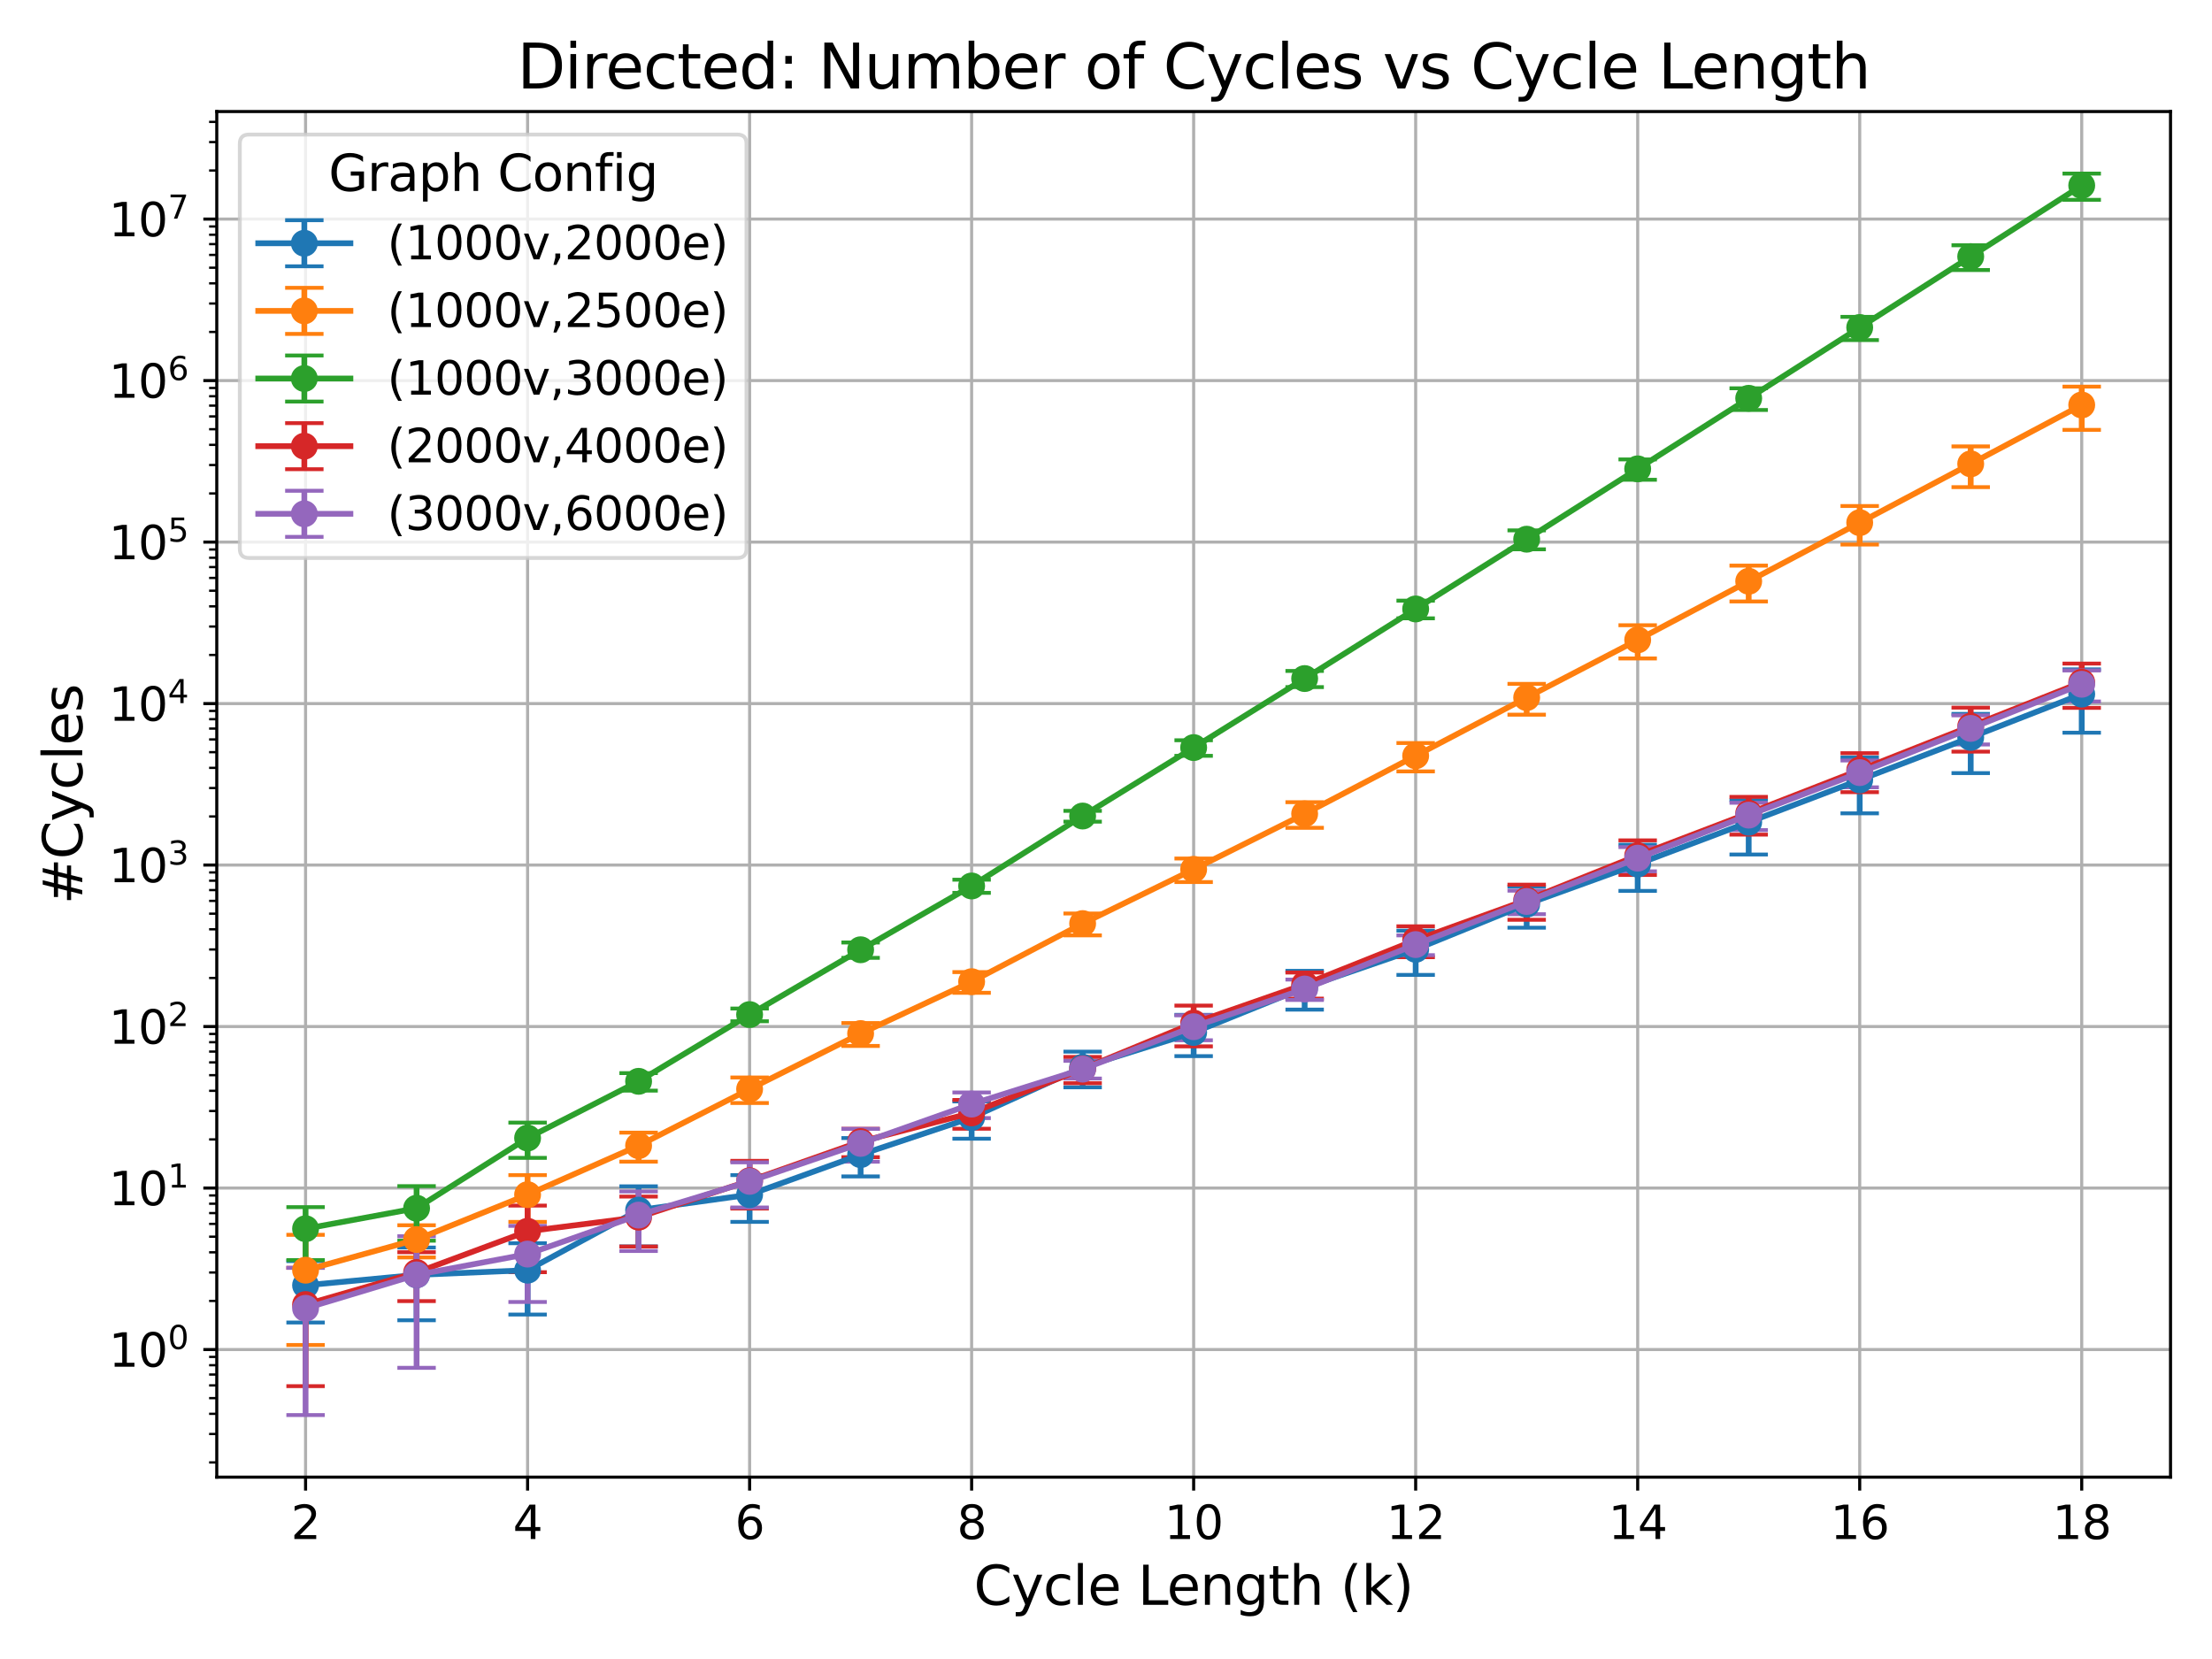 <?xml version="1.0" encoding="utf-8" standalone="no"?>
<!DOCTYPE svg PUBLIC "-//W3C//DTD SVG 1.1//EN"
  "http://www.w3.org/Graphics/SVG/1.1/DTD/svg11.dtd">
<svg xmlns:xlink="http://www.w3.org/1999/xlink" width="576pt" height="432pt" viewBox="0 0 576 432" xmlns="http://www.w3.org/2000/svg" version="1.1">
 <defs>
  <style type="text/css">*{stroke-linejoin: round; stroke-linecap: butt}</style>
 </defs>
 <g id="figure_1">
  <g id="patch_1">
   <path d="M 0 432 
L 576 432 
L 576 0 
L 0 0 
z
" style="fill: #ffffff"/>
  </g>
  <g id="axes_1">
   <g id="patch_2">
    <path d="M 56.446 384.64 
L 565.2 384.64 
L 565.2 29.04 
L 56.446 29.04 
z
" style="fill: #ffffff"/>
   </g>
   <g id="matplotlib.axis_1">
    <g id="xtick_1">
     <g id="line2d_1">
      <path d="M 79.571 384.64 
L 79.571 29.04 
" clip-path="url(#p8915475073)" style="fill: none; stroke: #b0b0b0; stroke-width: 0.8; stroke-linecap: square"/>
     </g>
     <g id="line2d_2">
      <defs>
       <path id="m0187374d0d" d="M 0 0 
L 0 3.5 
" style="stroke: #000000; stroke-width: 0.8"/>
      </defs>
      <g>
       <use xlink:href="#m0187374d0d" x="79.571" y="384.64" style="stroke: #000000; stroke-width: 0.8"/>
      </g>
     </g>
     <g id="text_1">
      <!-- 2 -->
      <g transform="translate(75.754 400.758) scale(0.12 -0.12)">
       <defs>
        <path id="DejaVuSans-32" d="M 1228 531 
L 3431 531 
L 3431 0 
L 469 0 
L 469 531 
Q 828 903 1448 1529 
Q 2069 2156 2228 2338 
Q 2531 2678 2651 2914 
Q 2772 3150 2772 3378 
Q 2772 3750 2511 3984 
Q 2250 4219 1831 4219 
Q 1534 4219 1204 4116 
Q 875 4013 500 3803 
L 500 4441 
Q 881 4594 1212 4672 
Q 1544 4750 1819 4750 
Q 2544 4750 2975 4387 
Q 3406 4025 3406 3419 
Q 3406 3131 3298 2873 
Q 3191 2616 2906 2266 
Q 2828 2175 2409 1742 
Q 1991 1309 1228 531 
z
" transform="scale(0.016)"/>
       </defs>
       <use xlink:href="#DejaVuSans-32"/>
      </g>
     </g>
    </g>
    <g id="xtick_2">
     <g id="line2d_3">
      <path d="M 137.384 384.64 
L 137.384 29.04 
" clip-path="url(#p8915475073)" style="fill: none; stroke: #b0b0b0; stroke-width: 0.8; stroke-linecap: square"/>
     </g>
     <g id="line2d_4">
      <g>
       <use xlink:href="#m0187374d0d" x="137.384" y="384.64" style="stroke: #000000; stroke-width: 0.8"/>
      </g>
     </g>
     <g id="text_2">
      <!-- 4 -->
      <g transform="translate(133.566 400.758) scale(0.12 -0.12)">
       <defs>
        <path id="DejaVuSans-34" d="M 2419 4116 
L 825 1625 
L 2419 1625 
L 2419 4116 
z
M 2253 4666 
L 3047 4666 
L 3047 1625 
L 3713 1625 
L 3713 1100 
L 3047 1100 
L 3047 0 
L 2419 0 
L 2419 1100 
L 313 1100 
L 313 1709 
L 2253 4666 
z
" transform="scale(0.016)"/>
       </defs>
       <use xlink:href="#DejaVuSans-34"/>
      </g>
     </g>
    </g>
    <g id="xtick_3">
     <g id="line2d_5">
      <path d="M 195.197 384.64 
L 195.197 29.04 
" clip-path="url(#p8915475073)" style="fill: none; stroke: #b0b0b0; stroke-width: 0.8; stroke-linecap: square"/>
     </g>
     <g id="line2d_6">
      <g>
       <use xlink:href="#m0187374d0d" x="195.197" y="384.64" style="stroke: #000000; stroke-width: 0.8"/>
      </g>
     </g>
     <g id="text_3">
      <!-- 6 -->
      <g transform="translate(191.379 400.758) scale(0.12 -0.12)">
       <defs>
        <path id="DejaVuSans-36" d="M 2113 2584 
Q 1688 2584 1439 2293 
Q 1191 2003 1191 1497 
Q 1191 994 1439 701 
Q 1688 409 2113 409 
Q 2538 409 2786 701 
Q 3034 994 3034 1497 
Q 3034 2003 2786 2293 
Q 2538 2584 2113 2584 
z
M 3366 4563 
L 3366 3988 
Q 3128 4100 2886 4159 
Q 2644 4219 2406 4219 
Q 1781 4219 1451 3797 
Q 1122 3375 1075 2522 
Q 1259 2794 1537 2939 
Q 1816 3084 2150 3084 
Q 2853 3084 3261 2657 
Q 3669 2231 3669 1497 
Q 3669 778 3244 343 
Q 2819 -91 2113 -91 
Q 1303 -91 875 529 
Q 447 1150 447 2328 
Q 447 3434 972 4092 
Q 1497 4750 2381 4750 
Q 2619 4750 2861 4703 
Q 3103 4656 3366 4563 
z
" transform="scale(0.016)"/>
       </defs>
       <use xlink:href="#DejaVuSans-36"/>
      </g>
     </g>
    </g>
    <g id="xtick_4">
     <g id="line2d_7">
      <path d="M 253.01 384.64 
L 253.01 29.04 
" clip-path="url(#p8915475073)" style="fill: none; stroke: #b0b0b0; stroke-width: 0.8; stroke-linecap: square"/>
     </g>
     <g id="line2d_8">
      <g>
       <use xlink:href="#m0187374d0d" x="253.01" y="384.64" style="stroke: #000000; stroke-width: 0.8"/>
      </g>
     </g>
     <g id="text_4">
      <!-- 8 -->
      <g transform="translate(249.192 400.758) scale(0.12 -0.12)">
       <defs>
        <path id="DejaVuSans-38" d="M 2034 2216 
Q 1584 2216 1326 1975 
Q 1069 1734 1069 1313 
Q 1069 891 1326 650 
Q 1584 409 2034 409 
Q 2484 409 2743 651 
Q 3003 894 3003 1313 
Q 3003 1734 2745 1975 
Q 2488 2216 2034 2216 
z
M 1403 2484 
Q 997 2584 770 2862 
Q 544 3141 544 3541 
Q 544 4100 942 4425 
Q 1341 4750 2034 4750 
Q 2731 4750 3128 4425 
Q 3525 4100 3525 3541 
Q 3525 3141 3298 2862 
Q 3072 2584 2669 2484 
Q 3125 2378 3379 2068 
Q 3634 1759 3634 1313 
Q 3634 634 3220 271 
Q 2806 -91 2034 -91 
Q 1263 -91 848 271 
Q 434 634 434 1313 
Q 434 1759 690 2068 
Q 947 2378 1403 2484 
z
M 1172 3481 
Q 1172 3119 1398 2916 
Q 1625 2713 2034 2713 
Q 2441 2713 2670 2916 
Q 2900 3119 2900 3481 
Q 2900 3844 2670 4047 
Q 2441 4250 2034 4250 
Q 1625 4250 1398 4047 
Q 1172 3844 1172 3481 
z
" transform="scale(0.016)"/>
       </defs>
       <use xlink:href="#DejaVuSans-38"/>
      </g>
     </g>
    </g>
    <g id="xtick_5">
     <g id="line2d_9">
      <path d="M 310.823 384.64 
L 310.823 29.04 
" clip-path="url(#p8915475073)" style="fill: none; stroke: #b0b0b0; stroke-width: 0.8; stroke-linecap: square"/>
     </g>
     <g id="line2d_10">
      <g>
       <use xlink:href="#m0187374d0d" x="310.823" y="384.64" style="stroke: #000000; stroke-width: 0.8"/>
      </g>
     </g>
     <g id="text_5">
      <!-- 10 -->
      <g transform="translate(303.188 400.758) scale(0.12 -0.12)">
       <defs>
        <path id="DejaVuSans-31" d="M 794 531 
L 1825 531 
L 1825 4091 
L 703 3866 
L 703 4441 
L 1819 4666 
L 2450 4666 
L 2450 531 
L 3481 531 
L 3481 0 
L 794 0 
L 794 531 
z
" transform="scale(0.016)"/>
        <path id="DejaVuSans-30" d="M 2034 4250 
Q 1547 4250 1301 3770 
Q 1056 3291 1056 2328 
Q 1056 1369 1301 889 
Q 1547 409 2034 409 
Q 2525 409 2770 889 
Q 3016 1369 3016 2328 
Q 3016 3291 2770 3770 
Q 2525 4250 2034 4250 
z
M 2034 4750 
Q 2819 4750 3233 4129 
Q 3647 3509 3647 2328 
Q 3647 1150 3233 529 
Q 2819 -91 2034 -91 
Q 1250 -91 836 529 
Q 422 1150 422 2328 
Q 422 3509 836 4129 
Q 1250 4750 2034 4750 
z
" transform="scale(0.016)"/>
       </defs>
       <use xlink:href="#DejaVuSans-31"/>
       <use xlink:href="#DejaVuSans-30" x="63.623"/>
      </g>
     </g>
    </g>
    <g id="xtick_6">
     <g id="line2d_11">
      <path d="M 368.636 384.64 
L 368.636 29.04 
" clip-path="url(#p8915475073)" style="fill: none; stroke: #b0b0b0; stroke-width: 0.8; stroke-linecap: square"/>
     </g>
     <g id="line2d_12">
      <g>
       <use xlink:href="#m0187374d0d" x="368.636" y="384.64" style="stroke: #000000; stroke-width: 0.8"/>
      </g>
     </g>
     <g id="text_6">
      <!-- 12 -->
      <g transform="translate(361.001 400.758) scale(0.12 -0.12)">
       <use xlink:href="#DejaVuSans-31"/>
       <use xlink:href="#DejaVuSans-32" x="63.623"/>
      </g>
     </g>
    </g>
    <g id="xtick_7">
     <g id="line2d_13">
      <path d="M 426.449 384.64 
L 426.449 29.04 
" clip-path="url(#p8915475073)" style="fill: none; stroke: #b0b0b0; stroke-width: 0.8; stroke-linecap: square"/>
     </g>
     <g id="line2d_14">
      <g>
       <use xlink:href="#m0187374d0d" x="426.449" y="384.64" style="stroke: #000000; stroke-width: 0.8"/>
      </g>
     </g>
     <g id="text_7">
      <!-- 14 -->
      <g transform="translate(418.814 400.758) scale(0.12 -0.12)">
       <use xlink:href="#DejaVuSans-31"/>
       <use xlink:href="#DejaVuSans-34" x="63.623"/>
      </g>
     </g>
    </g>
    <g id="xtick_8">
     <g id="line2d_15">
      <path d="M 484.262 384.64 
L 484.262 29.04 
" clip-path="url(#p8915475073)" style="fill: none; stroke: #b0b0b0; stroke-width: 0.8; stroke-linecap: square"/>
     </g>
     <g id="line2d_16">
      <g>
       <use xlink:href="#m0187374d0d" x="484.262" y="384.64" style="stroke: #000000; stroke-width: 0.8"/>
      </g>
     </g>
     <g id="text_8">
      <!-- 16 -->
      <g transform="translate(476.627 400.758) scale(0.12 -0.12)">
       <use xlink:href="#DejaVuSans-31"/>
       <use xlink:href="#DejaVuSans-36" x="63.623"/>
      </g>
     </g>
    </g>
    <g id="xtick_9">
     <g id="line2d_17">
      <path d="M 542.075 384.64 
L 542.075 29.04 
" clip-path="url(#p8915475073)" style="fill: none; stroke: #b0b0b0; stroke-width: 0.8; stroke-linecap: square"/>
     </g>
     <g id="line2d_18">
      <g>
       <use xlink:href="#m0187374d0d" x="542.075" y="384.64" style="stroke: #000000; stroke-width: 0.8"/>
      </g>
     </g>
     <g id="text_9">
      <!-- 18 -->
      <g transform="translate(534.44 400.758) scale(0.12 -0.12)">
       <use xlink:href="#DejaVuSans-31"/>
       <use xlink:href="#DejaVuSans-38" x="63.623"/>
      </g>
     </g>
    </g>
    <g id="text_10">
     <!-- Cycle Length (k) -->
     <g transform="translate(253.58 417.892) scale(0.14 -0.14)">
      <defs>
       <path id="DejaVuSans-43" d="M 4122 4306 
L 4122 3641 
Q 3803 3938 3442 4084 
Q 3081 4231 2675 4231 
Q 1875 4231 1450 3742 
Q 1025 3253 1025 2328 
Q 1025 1406 1450 917 
Q 1875 428 2675 428 
Q 3081 428 3442 575 
Q 3803 722 4122 1019 
L 4122 359 
Q 3791 134 3420 21 
Q 3050 -91 2638 -91 
Q 1578 -91 968 557 
Q 359 1206 359 2328 
Q 359 3453 968 4101 
Q 1578 4750 2638 4750 
Q 3056 4750 3426 4639 
Q 3797 4528 4122 4306 
z
" transform="scale(0.016)"/>
       <path id="DejaVuSans-79" d="M 2059 -325 
Q 1816 -950 1584 -1140 
Q 1353 -1331 966 -1331 
L 506 -1331 
L 506 -850 
L 844 -850 
Q 1081 -850 1212 -737 
Q 1344 -625 1503 -206 
L 1606 56 
L 191 3500 
L 800 3500 
L 1894 763 
L 2988 3500 
L 3597 3500 
L 2059 -325 
z
" transform="scale(0.016)"/>
       <path id="DejaVuSans-63" d="M 3122 3366 
L 3122 2828 
Q 2878 2963 2633 3030 
Q 2388 3097 2138 3097 
Q 1578 3097 1268 2742 
Q 959 2388 959 1747 
Q 959 1106 1268 751 
Q 1578 397 2138 397 
Q 2388 397 2633 464 
Q 2878 531 3122 666 
L 3122 134 
Q 2881 22 2623 -34 
Q 2366 -91 2075 -91 
Q 1284 -91 818 406 
Q 353 903 353 1747 
Q 353 2603 823 3093 
Q 1294 3584 2113 3584 
Q 2378 3584 2631 3529 
Q 2884 3475 3122 3366 
z
" transform="scale(0.016)"/>
       <path id="DejaVuSans-6c" d="M 603 4863 
L 1178 4863 
L 1178 0 
L 603 0 
L 603 4863 
z
" transform="scale(0.016)"/>
       <path id="DejaVuSans-65" d="M 3597 1894 
L 3597 1613 
L 953 1613 
Q 991 1019 1311 708 
Q 1631 397 2203 397 
Q 2534 397 2845 478 
Q 3156 559 3463 722 
L 3463 178 
Q 3153 47 2828 -22 
Q 2503 -91 2169 -91 
Q 1331 -91 842 396 
Q 353 884 353 1716 
Q 353 2575 817 3079 
Q 1281 3584 2069 3584 
Q 2775 3584 3186 3129 
Q 3597 2675 3597 1894 
z
M 3022 2063 
Q 3016 2534 2758 2815 
Q 2500 3097 2075 3097 
Q 1594 3097 1305 2825 
Q 1016 2553 972 2059 
L 3022 2063 
z
" transform="scale(0.016)"/>
       <path id="DejaVuSans-20" transform="scale(0.016)"/>
       <path id="DejaVuSans-4c" d="M 628 4666 
L 1259 4666 
L 1259 531 
L 3531 531 
L 3531 0 
L 628 0 
L 628 4666 
z
" transform="scale(0.016)"/>
       <path id="DejaVuSans-6e" d="M 3513 2113 
L 3513 0 
L 2938 0 
L 2938 2094 
Q 2938 2591 2744 2837 
Q 2550 3084 2163 3084 
Q 1697 3084 1428 2787 
Q 1159 2491 1159 1978 
L 1159 0 
L 581 0 
L 581 3500 
L 1159 3500 
L 1159 2956 
Q 1366 3272 1645 3428 
Q 1925 3584 2291 3584 
Q 2894 3584 3203 3211 
Q 3513 2838 3513 2113 
z
" transform="scale(0.016)"/>
       <path id="DejaVuSans-67" d="M 2906 1791 
Q 2906 2416 2648 2759 
Q 2391 3103 1925 3103 
Q 1463 3103 1205 2759 
Q 947 2416 947 1791 
Q 947 1169 1205 825 
Q 1463 481 1925 481 
Q 2391 481 2648 825 
Q 2906 1169 2906 1791 
z
M 3481 434 
Q 3481 -459 3084 -895 
Q 2688 -1331 1869 -1331 
Q 1566 -1331 1297 -1286 
Q 1028 -1241 775 -1147 
L 775 -588 
Q 1028 -725 1275 -790 
Q 1522 -856 1778 -856 
Q 2344 -856 2625 -561 
Q 2906 -266 2906 331 
L 2906 616 
Q 2728 306 2450 153 
Q 2172 0 1784 0 
Q 1141 0 747 490 
Q 353 981 353 1791 
Q 353 2603 747 3093 
Q 1141 3584 1784 3584 
Q 2172 3584 2450 3431 
Q 2728 3278 2906 2969 
L 2906 3500 
L 3481 3500 
L 3481 434 
z
" transform="scale(0.016)"/>
       <path id="DejaVuSans-74" d="M 1172 4494 
L 1172 3500 
L 2356 3500 
L 2356 3053 
L 1172 3053 
L 1172 1153 
Q 1172 725 1289 603 
Q 1406 481 1766 481 
L 2356 481 
L 2356 0 
L 1766 0 
Q 1100 0 847 248 
Q 594 497 594 1153 
L 594 3053 
L 172 3053 
L 172 3500 
L 594 3500 
L 594 4494 
L 1172 4494 
z
" transform="scale(0.016)"/>
       <path id="DejaVuSans-68" d="M 3513 2113 
L 3513 0 
L 2938 0 
L 2938 2094 
Q 2938 2591 2744 2837 
Q 2550 3084 2163 3084 
Q 1697 3084 1428 2787 
Q 1159 2491 1159 1978 
L 1159 0 
L 581 0 
L 581 4863 
L 1159 4863 
L 1159 2956 
Q 1366 3272 1645 3428 
Q 1925 3584 2291 3584 
Q 2894 3584 3203 3211 
Q 3513 2838 3513 2113 
z
" transform="scale(0.016)"/>
       <path id="DejaVuSans-28" d="M 1984 4856 
Q 1566 4138 1362 3434 
Q 1159 2731 1159 2009 
Q 1159 1288 1364 580 
Q 1569 -128 1984 -844 
L 1484 -844 
Q 1016 -109 783 600 
Q 550 1309 550 2009 
Q 550 2706 781 3412 
Q 1013 4119 1484 4856 
L 1984 4856 
z
" transform="scale(0.016)"/>
       <path id="DejaVuSans-6b" d="M 581 4863 
L 1159 4863 
L 1159 1991 
L 2875 3500 
L 3609 3500 
L 1753 1863 
L 3688 0 
L 2938 0 
L 1159 1709 
L 1159 0 
L 581 0 
L 581 4863 
z
" transform="scale(0.016)"/>
       <path id="DejaVuSans-29" d="M 513 4856 
L 1013 4856 
Q 1481 4119 1714 3412 
Q 1947 2706 1947 2009 
Q 1947 1309 1714 600 
Q 1481 -109 1013 -844 
L 513 -844 
Q 928 -128 1133 580 
Q 1338 1288 1338 2009 
Q 1338 2731 1133 3434 
Q 928 4138 513 4856 
z
" transform="scale(0.016)"/>
      </defs>
      <use xlink:href="#DejaVuSans-43"/>
      <use xlink:href="#DejaVuSans-79" x="69.824"/>
      <use xlink:href="#DejaVuSans-63" x="129.004"/>
      <use xlink:href="#DejaVuSans-6c" x="183.984"/>
      <use xlink:href="#DejaVuSans-65" x="211.768"/>
      <use xlink:href="#DejaVuSans-20" x="273.291"/>
      <use xlink:href="#DejaVuSans-4c" x="305.078"/>
      <use xlink:href="#DejaVuSans-65" x="359.041"/>
      <use xlink:href="#DejaVuSans-6e" x="420.564"/>
      <use xlink:href="#DejaVuSans-67" x="483.943"/>
      <use xlink:href="#DejaVuSans-74" x="547.42"/>
      <use xlink:href="#DejaVuSans-68" x="586.629"/>
      <use xlink:href="#DejaVuSans-20" x="650.008"/>
      <use xlink:href="#DejaVuSans-28" x="681.795"/>
      <use xlink:href="#DejaVuSans-6b" x="720.809"/>
      <use xlink:href="#DejaVuSans-29" x="778.719"/>
     </g>
    </g>
   </g>
   <g id="matplotlib.axis_2">
    <g id="ytick_1">
     <g id="line2d_19">
      <path d="M 56.446 351.417 
L 565.2 351.417 
" clip-path="url(#p8915475073)" style="fill: none; stroke: #b0b0b0; stroke-width: 0.8; stroke-linecap: square"/>
     </g>
     <g id="line2d_20">
      <defs>
       <path id="m085da10762" d="M 0 0 
L -3.5 0 
" style="stroke: #000000; stroke-width: 0.8"/>
      </defs>
      <g>
       <use xlink:href="#m085da10762" x="56.446" y="351.417" style="stroke: #000000; stroke-width: 0.8"/>
      </g>
     </g>
     <g id="text_11">
      <!-- $\mathdefault{10^{0}}$ -->
      <g transform="translate(28.326 355.976) scale(0.12 -0.12)">
       <use xlink:href="#DejaVuSans-31" transform="translate(0 0.766)"/>
       <use xlink:href="#DejaVuSans-30" transform="translate(63.623 0.766)"/>
       <use xlink:href="#DejaVuSans-30" transform="translate(128.203 39.047) scale(0.7)"/>
      </g>
     </g>
    </g>
    <g id="ytick_2">
     <g id="line2d_21">
      <path d="M 56.446 309.365 
L 565.2 309.365 
" clip-path="url(#p8915475073)" style="fill: none; stroke: #b0b0b0; stroke-width: 0.8; stroke-linecap: square"/>
     </g>
     <g id="line2d_22">
      <g>
       <use xlink:href="#m085da10762" x="56.446" y="309.365" style="stroke: #000000; stroke-width: 0.8"/>
      </g>
     </g>
     <g id="text_12">
      <!-- $\mathdefault{10^{1}}$ -->
      <g transform="translate(28.326 313.924) scale(0.12 -0.12)">
       <use xlink:href="#DejaVuSans-31" transform="translate(0 0.684)"/>
       <use xlink:href="#DejaVuSans-30" transform="translate(63.623 0.684)"/>
       <use xlink:href="#DejaVuSans-31" transform="translate(128.203 38.966) scale(0.7)"/>
      </g>
     </g>
    </g>
    <g id="ytick_3">
     <g id="line2d_23">
      <path d="M 56.446 267.313 
L 565.2 267.313 
" clip-path="url(#p8915475073)" style="fill: none; stroke: #b0b0b0; stroke-width: 0.8; stroke-linecap: square"/>
     </g>
     <g id="line2d_24">
      <g>
       <use xlink:href="#m085da10762" x="56.446" y="267.313" style="stroke: #000000; stroke-width: 0.8"/>
      </g>
     </g>
     <g id="text_13">
      <!-- $\mathdefault{10^{2}}$ -->
      <g transform="translate(28.326 271.872) scale(0.12 -0.12)">
       <use xlink:href="#DejaVuSans-31" transform="translate(0 0.766)"/>
       <use xlink:href="#DejaVuSans-30" transform="translate(63.623 0.766)"/>
       <use xlink:href="#DejaVuSans-32" transform="translate(128.203 39.047) scale(0.7)"/>
      </g>
     </g>
    </g>
    <g id="ytick_4">
     <g id="line2d_25">
      <path d="M 56.446 225.261 
L 565.2 225.261 
" clip-path="url(#p8915475073)" style="fill: none; stroke: #b0b0b0; stroke-width: 0.8; stroke-linecap: square"/>
     </g>
     <g id="line2d_26">
      <g>
       <use xlink:href="#m085da10762" x="56.446" y="225.261" style="stroke: #000000; stroke-width: 0.8"/>
      </g>
     </g>
     <g id="text_14">
      <!-- $\mathdefault{10^{3}}$ -->
      <g transform="translate(28.326 229.82) scale(0.12 -0.12)">
       <defs>
        <path id="DejaVuSans-33" d="M 2597 2516 
Q 3050 2419 3304 2112 
Q 3559 1806 3559 1356 
Q 3559 666 3084 287 
Q 2609 -91 1734 -91 
Q 1441 -91 1130 -33 
Q 819 25 488 141 
L 488 750 
Q 750 597 1062 519 
Q 1375 441 1716 441 
Q 2309 441 2620 675 
Q 2931 909 2931 1356 
Q 2931 1769 2642 2001 
Q 2353 2234 1838 2234 
L 1294 2234 
L 1294 2753 
L 1863 2753 
Q 2328 2753 2575 2939 
Q 2822 3125 2822 3475 
Q 2822 3834 2567 4026 
Q 2313 4219 1838 4219 
Q 1578 4219 1281 4162 
Q 984 4106 628 3988 
L 628 4550 
Q 988 4650 1302 4700 
Q 1616 4750 1894 4750 
Q 2613 4750 3031 4423 
Q 3450 4097 3450 3541 
Q 3450 3153 3228 2886 
Q 3006 2619 2597 2516 
z
" transform="scale(0.016)"/>
       </defs>
       <use xlink:href="#DejaVuSans-31" transform="translate(0 0.766)"/>
       <use xlink:href="#DejaVuSans-30" transform="translate(63.623 0.766)"/>
       <use xlink:href="#DejaVuSans-33" transform="translate(128.203 39.047) scale(0.7)"/>
      </g>
     </g>
    </g>
    <g id="ytick_5">
     <g id="line2d_27">
      <path d="M 56.446 183.208 
L 565.2 183.208 
" clip-path="url(#p8915475073)" style="fill: none; stroke: #b0b0b0; stroke-width: 0.8; stroke-linecap: square"/>
     </g>
     <g id="line2d_28">
      <g>
       <use xlink:href="#m085da10762" x="56.446" y="183.208" style="stroke: #000000; stroke-width: 0.8"/>
      </g>
     </g>
     <g id="text_15">
      <!-- $\mathdefault{10^{4}}$ -->
      <g transform="translate(28.326 187.768) scale(0.12 -0.12)">
       <use xlink:href="#DejaVuSans-31" transform="translate(0 0.684)"/>
       <use xlink:href="#DejaVuSans-30" transform="translate(63.623 0.684)"/>
       <use xlink:href="#DejaVuSans-34" transform="translate(128.203 38.966) scale(0.7)"/>
      </g>
     </g>
    </g>
    <g id="ytick_6">
     <g id="line2d_29">
      <path d="M 56.446 141.156 
L 565.2 141.156 
" clip-path="url(#p8915475073)" style="fill: none; stroke: #b0b0b0; stroke-width: 0.8; stroke-linecap: square"/>
     </g>
     <g id="line2d_30">
      <g>
       <use xlink:href="#m085da10762" x="56.446" y="141.156" style="stroke: #000000; stroke-width: 0.8"/>
      </g>
     </g>
     <g id="text_16">
      <!-- $\mathdefault{10^{5}}$ -->
      <g transform="translate(28.326 145.715) scale(0.12 -0.12)">
       <defs>
        <path id="DejaVuSans-35" d="M 691 4666 
L 3169 4666 
L 3169 4134 
L 1269 4134 
L 1269 2991 
Q 1406 3038 1543 3061 
Q 1681 3084 1819 3084 
Q 2600 3084 3056 2656 
Q 3513 2228 3513 1497 
Q 3513 744 3044 326 
Q 2575 -91 1722 -91 
Q 1428 -91 1123 -41 
Q 819 9 494 109 
L 494 744 
Q 775 591 1075 516 
Q 1375 441 1709 441 
Q 2250 441 2565 725 
Q 2881 1009 2881 1497 
Q 2881 1984 2565 2268 
Q 2250 2553 1709 2553 
Q 1456 2553 1204 2497 
Q 953 2441 691 2322 
L 691 4666 
z
" transform="scale(0.016)"/>
       </defs>
       <use xlink:href="#DejaVuSans-31" transform="translate(0 0.684)"/>
       <use xlink:href="#DejaVuSans-30" transform="translate(63.623 0.684)"/>
       <use xlink:href="#DejaVuSans-35" transform="translate(128.203 38.966) scale(0.7)"/>
      </g>
     </g>
    </g>
    <g id="ytick_7">
     <g id="line2d_31">
      <path d="M 56.446 99.104 
L 565.2 99.104 
" clip-path="url(#p8915475073)" style="fill: none; stroke: #b0b0b0; stroke-width: 0.8; stroke-linecap: square"/>
     </g>
     <g id="line2d_32">
      <g>
       <use xlink:href="#m085da10762" x="56.446" y="99.104" style="stroke: #000000; stroke-width: 0.8"/>
      </g>
     </g>
     <g id="text_17">
      <!-- $\mathdefault{10^{6}}$ -->
      <g transform="translate(28.326 103.663) scale(0.12 -0.12)">
       <use xlink:href="#DejaVuSans-31" transform="translate(0 0.766)"/>
       <use xlink:href="#DejaVuSans-30" transform="translate(63.623 0.766)"/>
       <use xlink:href="#DejaVuSans-36" transform="translate(128.203 39.047) scale(0.7)"/>
      </g>
     </g>
    </g>
    <g id="ytick_8">
     <g id="line2d_33">
      <path d="M 56.446 57.052 
L 565.2 57.052 
" clip-path="url(#p8915475073)" style="fill: none; stroke: #b0b0b0; stroke-width: 0.8; stroke-linecap: square"/>
     </g>
     <g id="line2d_34">
      <g>
       <use xlink:href="#m085da10762" x="56.446" y="57.052" style="stroke: #000000; stroke-width: 0.8"/>
      </g>
     </g>
     <g id="text_18">
      <!-- $\mathdefault{10^{7}}$ -->
      <g transform="translate(28.326 61.611) scale(0.12 -0.12)">
       <defs>
        <path id="DejaVuSans-37" d="M 525 4666 
L 3525 4666 
L 3525 4397 
L 1831 0 
L 1172 0 
L 2766 4134 
L 525 4134 
L 525 4666 
z
" transform="scale(0.016)"/>
       </defs>
       <use xlink:href="#DejaVuSans-31" transform="translate(0 0.684)"/>
       <use xlink:href="#DejaVuSans-30" transform="translate(63.623 0.684)"/>
       <use xlink:href="#DejaVuSans-37" transform="translate(128.203 38.966) scale(0.7)"/>
      </g>
     </g>
    </g>
    <g id="ytick_9">
     <g id="line2d_35">
      <defs>
       <path id="m3eb91021e3" d="M 0 0 
L -2 0 
" style="stroke: #000000; stroke-width: 0.6"/>
      </defs>
      <g>
       <use xlink:href="#m3eb91021e3" x="56.446" y="380.81" style="stroke: #000000; stroke-width: 0.6"/>
      </g>
     </g>
    </g>
    <g id="ytick_10">
     <g id="line2d_36">
      <g>
       <use xlink:href="#m3eb91021e3" x="56.446" y="373.405" style="stroke: #000000; stroke-width: 0.6"/>
      </g>
     </g>
    </g>
    <g id="ytick_11">
     <g id="line2d_37">
      <g>
       <use xlink:href="#m3eb91021e3" x="56.446" y="368.151" style="stroke: #000000; stroke-width: 0.6"/>
      </g>
     </g>
    </g>
    <g id="ytick_12">
     <g id="line2d_38">
      <g>
       <use xlink:href="#m3eb91021e3" x="56.446" y="364.076" style="stroke: #000000; stroke-width: 0.6"/>
      </g>
     </g>
    </g>
    <g id="ytick_13">
     <g id="line2d_39">
      <g>
       <use xlink:href="#m3eb91021e3" x="56.446" y="360.746" style="stroke: #000000; stroke-width: 0.6"/>
      </g>
     </g>
    </g>
    <g id="ytick_14">
     <g id="line2d_40">
      <g>
       <use xlink:href="#m3eb91021e3" x="56.446" y="357.931" style="stroke: #000000; stroke-width: 0.6"/>
      </g>
     </g>
    </g>
    <g id="ytick_15">
     <g id="line2d_41">
      <g>
       <use xlink:href="#m3eb91021e3" x="56.446" y="355.493" style="stroke: #000000; stroke-width: 0.6"/>
      </g>
     </g>
    </g>
    <g id="ytick_16">
     <g id="line2d_42">
      <g>
       <use xlink:href="#m3eb91021e3" x="56.446" y="353.341" style="stroke: #000000; stroke-width: 0.6"/>
      </g>
     </g>
    </g>
    <g id="ytick_17">
     <g id="line2d_43">
      <g>
       <use xlink:href="#m3eb91021e3" x="56.446" y="338.758" style="stroke: #000000; stroke-width: 0.6"/>
      </g>
     </g>
    </g>
    <g id="ytick_18">
     <g id="line2d_44">
      <g>
       <use xlink:href="#m3eb91021e3" x="56.446" y="331.353" style="stroke: #000000; stroke-width: 0.6"/>
      </g>
     </g>
    </g>
    <g id="ytick_19">
     <g id="line2d_45">
      <g>
       <use xlink:href="#m3eb91021e3" x="56.446" y="326.099" style="stroke: #000000; stroke-width: 0.6"/>
      </g>
     </g>
    </g>
    <g id="ytick_20">
     <g id="line2d_46">
      <g>
       <use xlink:href="#m3eb91021e3" x="56.446" y="322.024" style="stroke: #000000; stroke-width: 0.6"/>
      </g>
     </g>
    </g>
    <g id="ytick_21">
     <g id="line2d_47">
      <g>
       <use xlink:href="#m3eb91021e3" x="56.446" y="318.694" style="stroke: #000000; stroke-width: 0.6"/>
      </g>
     </g>
    </g>
    <g id="ytick_22">
     <g id="line2d_48">
      <g>
       <use xlink:href="#m3eb91021e3" x="56.446" y="315.879" style="stroke: #000000; stroke-width: 0.6"/>
      </g>
     </g>
    </g>
    <g id="ytick_23">
     <g id="line2d_49">
      <g>
       <use xlink:href="#m3eb91021e3" x="56.446" y="313.44" style="stroke: #000000; stroke-width: 0.6"/>
      </g>
     </g>
    </g>
    <g id="ytick_24">
     <g id="line2d_50">
      <g>
       <use xlink:href="#m3eb91021e3" x="56.446" y="311.289" style="stroke: #000000; stroke-width: 0.6"/>
      </g>
     </g>
    </g>
    <g id="ytick_25">
     <g id="line2d_51">
      <g>
       <use xlink:href="#m3eb91021e3" x="56.446" y="296.706" style="stroke: #000000; stroke-width: 0.6"/>
      </g>
     </g>
    </g>
    <g id="ytick_26">
     <g id="line2d_52">
      <g>
       <use xlink:href="#m3eb91021e3" x="56.446" y="289.301" style="stroke: #000000; stroke-width: 0.6"/>
      </g>
     </g>
    </g>
    <g id="ytick_27">
     <g id="line2d_53">
      <g>
       <use xlink:href="#m3eb91021e3" x="56.446" y="284.047" style="stroke: #000000; stroke-width: 0.6"/>
      </g>
     </g>
    </g>
    <g id="ytick_28">
     <g id="line2d_54">
      <g>
       <use xlink:href="#m3eb91021e3" x="56.446" y="279.972" style="stroke: #000000; stroke-width: 0.6"/>
      </g>
     </g>
    </g>
    <g id="ytick_29">
     <g id="line2d_55">
      <g>
       <use xlink:href="#m3eb91021e3" x="56.446" y="276.642" style="stroke: #000000; stroke-width: 0.6"/>
      </g>
     </g>
    </g>
    <g id="ytick_30">
     <g id="line2d_56">
      <g>
       <use xlink:href="#m3eb91021e3" x="56.446" y="273.827" style="stroke: #000000; stroke-width: 0.6"/>
      </g>
     </g>
    </g>
    <g id="ytick_31">
     <g id="line2d_57">
      <g>
       <use xlink:href="#m3eb91021e3" x="56.446" y="271.388" style="stroke: #000000; stroke-width: 0.6"/>
      </g>
     </g>
    </g>
    <g id="ytick_32">
     <g id="line2d_58">
      <g>
       <use xlink:href="#m3eb91021e3" x="56.446" y="269.237" style="stroke: #000000; stroke-width: 0.6"/>
      </g>
     </g>
    </g>
    <g id="ytick_33">
     <g id="line2d_59">
      <g>
       <use xlink:href="#m3eb91021e3" x="56.446" y="254.654" style="stroke: #000000; stroke-width: 0.6"/>
      </g>
     </g>
    </g>
    <g id="ytick_34">
     <g id="line2d_60">
      <g>
       <use xlink:href="#m3eb91021e3" x="56.446" y="247.249" style="stroke: #000000; stroke-width: 0.6"/>
      </g>
     </g>
    </g>
    <g id="ytick_35">
     <g id="line2d_61">
      <g>
       <use xlink:href="#m3eb91021e3" x="56.446" y="241.995" style="stroke: #000000; stroke-width: 0.6"/>
      </g>
     </g>
    </g>
    <g id="ytick_36">
     <g id="line2d_62">
      <g>
       <use xlink:href="#m3eb91021e3" x="56.446" y="237.92" style="stroke: #000000; stroke-width: 0.6"/>
      </g>
     </g>
    </g>
    <g id="ytick_37">
     <g id="line2d_63">
      <g>
       <use xlink:href="#m3eb91021e3" x="56.446" y="234.59" style="stroke: #000000; stroke-width: 0.6"/>
      </g>
     </g>
    </g>
    <g id="ytick_38">
     <g id="line2d_64">
      <g>
       <use xlink:href="#m3eb91021e3" x="56.446" y="231.775" style="stroke: #000000; stroke-width: 0.6"/>
      </g>
     </g>
    </g>
    <g id="ytick_39">
     <g id="line2d_65">
      <g>
       <use xlink:href="#m3eb91021e3" x="56.446" y="229.336" style="stroke: #000000; stroke-width: 0.6"/>
      </g>
     </g>
    </g>
    <g id="ytick_40">
     <g id="line2d_66">
      <g>
       <use xlink:href="#m3eb91021e3" x="56.446" y="227.185" style="stroke: #000000; stroke-width: 0.6"/>
      </g>
     </g>
    </g>
    <g id="ytick_41">
     <g id="line2d_67">
      <g>
       <use xlink:href="#m3eb91021e3" x="56.446" y="212.602" style="stroke: #000000; stroke-width: 0.6"/>
      </g>
     </g>
    </g>
    <g id="ytick_42">
     <g id="line2d_68">
      <g>
       <use xlink:href="#m3eb91021e3" x="56.446" y="205.197" style="stroke: #000000; stroke-width: 0.6"/>
      </g>
     </g>
    </g>
    <g id="ytick_43">
     <g id="line2d_69">
      <g>
       <use xlink:href="#m3eb91021e3" x="56.446" y="199.943" style="stroke: #000000; stroke-width: 0.6"/>
      </g>
     </g>
    </g>
    <g id="ytick_44">
     <g id="line2d_70">
      <g>
       <use xlink:href="#m3eb91021e3" x="56.446" y="195.867" style="stroke: #000000; stroke-width: 0.6"/>
      </g>
     </g>
    </g>
    <g id="ytick_45">
     <g id="line2d_71">
      <g>
       <use xlink:href="#m3eb91021e3" x="56.446" y="192.538" style="stroke: #000000; stroke-width: 0.6"/>
      </g>
     </g>
    </g>
    <g id="ytick_46">
     <g id="line2d_72">
      <g>
       <use xlink:href="#m3eb91021e3" x="56.446" y="189.722" style="stroke: #000000; stroke-width: 0.6"/>
      </g>
     </g>
    </g>
    <g id="ytick_47">
     <g id="line2d_73">
      <g>
       <use xlink:href="#m3eb91021e3" x="56.446" y="187.284" style="stroke: #000000; stroke-width: 0.6"/>
      </g>
     </g>
    </g>
    <g id="ytick_48">
     <g id="line2d_74">
      <g>
       <use xlink:href="#m3eb91021e3" x="56.446" y="185.133" style="stroke: #000000; stroke-width: 0.6"/>
      </g>
     </g>
    </g>
    <g id="ytick_49">
     <g id="line2d_75">
      <g>
       <use xlink:href="#m3eb91021e3" x="56.446" y="170.55" style="stroke: #000000; stroke-width: 0.6"/>
      </g>
     </g>
    </g>
    <g id="ytick_50">
     <g id="line2d_76">
      <g>
       <use xlink:href="#m3eb91021e3" x="56.446" y="163.144" style="stroke: #000000; stroke-width: 0.6"/>
      </g>
     </g>
    </g>
    <g id="ytick_51">
     <g id="line2d_77">
      <g>
       <use xlink:href="#m3eb91021e3" x="56.446" y="157.891" style="stroke: #000000; stroke-width: 0.6"/>
      </g>
     </g>
    </g>
    <g id="ytick_52">
     <g id="line2d_78">
      <g>
       <use xlink:href="#m3eb91021e3" x="56.446" y="153.815" style="stroke: #000000; stroke-width: 0.6"/>
      </g>
     </g>
    </g>
    <g id="ytick_53">
     <g id="line2d_79">
      <g>
       <use xlink:href="#m3eb91021e3" x="56.446" y="150.486" style="stroke: #000000; stroke-width: 0.6"/>
      </g>
     </g>
    </g>
    <g id="ytick_54">
     <g id="line2d_80">
      <g>
       <use xlink:href="#m3eb91021e3" x="56.446" y="147.67" style="stroke: #000000; stroke-width: 0.6"/>
      </g>
     </g>
    </g>
    <g id="ytick_55">
     <g id="line2d_81">
      <g>
       <use xlink:href="#m3eb91021e3" x="56.446" y="145.232" style="stroke: #000000; stroke-width: 0.6"/>
      </g>
     </g>
    </g>
    <g id="ytick_56">
     <g id="line2d_82">
      <g>
       <use xlink:href="#m3eb91021e3" x="56.446" y="143.08" style="stroke: #000000; stroke-width: 0.6"/>
      </g>
     </g>
    </g>
    <g id="ytick_57">
     <g id="line2d_83">
      <g>
       <use xlink:href="#m3eb91021e3" x="56.446" y="128.497" style="stroke: #000000; stroke-width: 0.6"/>
      </g>
     </g>
    </g>
    <g id="ytick_58">
     <g id="line2d_84">
      <g>
       <use xlink:href="#m3eb91021e3" x="56.446" y="121.092" style="stroke: #000000; stroke-width: 0.6"/>
      </g>
     </g>
    </g>
    <g id="ytick_59">
     <g id="line2d_85">
      <g>
       <use xlink:href="#m3eb91021e3" x="56.446" y="115.838" style="stroke: #000000; stroke-width: 0.6"/>
      </g>
     </g>
    </g>
    <g id="ytick_60">
     <g id="line2d_86">
      <g>
       <use xlink:href="#m3eb91021e3" x="56.446" y="111.763" style="stroke: #000000; stroke-width: 0.6"/>
      </g>
     </g>
    </g>
    <g id="ytick_61">
     <g id="line2d_87">
      <g>
       <use xlink:href="#m3eb91021e3" x="56.446" y="108.433" style="stroke: #000000; stroke-width: 0.6"/>
      </g>
     </g>
    </g>
    <g id="ytick_62">
     <g id="line2d_88">
      <g>
       <use xlink:href="#m3eb91021e3" x="56.446" y="105.618" style="stroke: #000000; stroke-width: 0.6"/>
      </g>
     </g>
    </g>
    <g id="ytick_63">
     <g id="line2d_89">
      <g>
       <use xlink:href="#m3eb91021e3" x="56.446" y="103.179" style="stroke: #000000; stroke-width: 0.6"/>
      </g>
     </g>
    </g>
    <g id="ytick_64">
     <g id="line2d_90">
      <g>
       <use xlink:href="#m3eb91021e3" x="56.446" y="101.028" style="stroke: #000000; stroke-width: 0.6"/>
      </g>
     </g>
    </g>
    <g id="ytick_65">
     <g id="line2d_91">
      <g>
       <use xlink:href="#m3eb91021e3" x="56.446" y="86.445" style="stroke: #000000; stroke-width: 0.6"/>
      </g>
     </g>
    </g>
    <g id="ytick_66">
     <g id="line2d_92">
      <g>
       <use xlink:href="#m3eb91021e3" x="56.446" y="79.04" style="stroke: #000000; stroke-width: 0.6"/>
      </g>
     </g>
    </g>
    <g id="ytick_67">
     <g id="line2d_93">
      <g>
       <use xlink:href="#m3eb91021e3" x="56.446" y="73.786" style="stroke: #000000; stroke-width: 0.6"/>
      </g>
     </g>
    </g>
    <g id="ytick_68">
     <g id="line2d_94">
      <g>
       <use xlink:href="#m3eb91021e3" x="56.446" y="69.711" style="stroke: #000000; stroke-width: 0.6"/>
      </g>
     </g>
    </g>
    <g id="ytick_69">
     <g id="line2d_95">
      <g>
       <use xlink:href="#m3eb91021e3" x="56.446" y="66.381" style="stroke: #000000; stroke-width: 0.6"/>
      </g>
     </g>
    </g>
    <g id="ytick_70">
     <g id="line2d_96">
      <g>
       <use xlink:href="#m3eb91021e3" x="56.446" y="63.566" style="stroke: #000000; stroke-width: 0.6"/>
      </g>
     </g>
    </g>
    <g id="ytick_71">
     <g id="line2d_97">
      <g>
       <use xlink:href="#m3eb91021e3" x="56.446" y="61.127" style="stroke: #000000; stroke-width: 0.6"/>
      </g>
     </g>
    </g>
    <g id="ytick_72">
     <g id="line2d_98">
      <g>
       <use xlink:href="#m3eb91021e3" x="56.446" y="58.976" style="stroke: #000000; stroke-width: 0.6"/>
      </g>
     </g>
    </g>
    <g id="ytick_73">
     <g id="line2d_99">
      <g>
       <use xlink:href="#m3eb91021e3" x="56.446" y="44.393" style="stroke: #000000; stroke-width: 0.6"/>
      </g>
     </g>
    </g>
    <g id="ytick_74">
     <g id="line2d_100">
      <g>
       <use xlink:href="#m3eb91021e3" x="56.446" y="36.988" style="stroke: #000000; stroke-width: 0.6"/>
      </g>
     </g>
    </g>
    <g id="ytick_75">
     <g id="line2d_101">
      <g>
       <use xlink:href="#m3eb91021e3" x="56.446" y="31.734" style="stroke: #000000; stroke-width: 0.6"/>
      </g>
     </g>
    </g>
    <g id="text_19">
     <!-- #Cycles -->
     <g transform="translate(21.414 235.484) rotate(-90) scale(0.14 -0.14)">
      <defs>
       <path id="DejaVuSans-23" d="M 3272 2816 
L 2363 2816 
L 2100 1772 
L 3016 1772 
L 3272 2816 
z
M 2803 4594 
L 2478 3297 
L 3391 3297 
L 3719 4594 
L 4219 4594 
L 3897 3297 
L 4872 3297 
L 4872 2816 
L 3775 2816 
L 3519 1772 
L 4513 1772 
L 4513 1294 
L 3397 1294 
L 3072 0 
L 2572 0 
L 2894 1294 
L 1978 1294 
L 1656 0 
L 1153 0 
L 1478 1294 
L 494 1294 
L 494 1772 
L 1594 1772 
L 1856 2816 
L 850 2816 
L 850 3297 
L 1978 3297 
L 2297 4594 
L 2803 4594 
z
" transform="scale(0.016)"/>
       <path id="DejaVuSans-73" d="M 2834 3397 
L 2834 2853 
Q 2591 2978 2328 3040 
Q 2066 3103 1784 3103 
Q 1356 3103 1142 2972 
Q 928 2841 928 2578 
Q 928 2378 1081 2264 
Q 1234 2150 1697 2047 
L 1894 2003 
Q 2506 1872 2764 1633 
Q 3022 1394 3022 966 
Q 3022 478 2636 193 
Q 2250 -91 1575 -91 
Q 1294 -91 989 -36 
Q 684 19 347 128 
L 347 722 
Q 666 556 975 473 
Q 1284 391 1588 391 
Q 1994 391 2212 530 
Q 2431 669 2431 922 
Q 2431 1156 2273 1281 
Q 2116 1406 1581 1522 
L 1381 1569 
Q 847 1681 609 1914 
Q 372 2147 372 2553 
Q 372 3047 722 3315 
Q 1072 3584 1716 3584 
Q 2034 3584 2315 3537 
Q 2597 3491 2834 3397 
z
" transform="scale(0.016)"/>
      </defs>
      <use xlink:href="#DejaVuSans-23"/>
      <use xlink:href="#DejaVuSans-43" x="83.789"/>
      <use xlink:href="#DejaVuSans-79" x="153.613"/>
      <use xlink:href="#DejaVuSans-63" x="212.793"/>
      <use xlink:href="#DejaVuSans-6c" x="267.773"/>
      <use xlink:href="#DejaVuSans-65" x="295.557"/>
      <use xlink:href="#DejaVuSans-73" x="357.08"/>
     </g>
    </g>
   </g>
   <g id="LineCollection_1">
    <path d="M 79.571 344.379 
L 79.571 328.383 
" clip-path="url(#p8915475073)" style="fill: none; stroke: #1f77b4; stroke-width: 1.5"/>
    <path d="M 108.477 343.791 
L 108.477 324.856 
" clip-path="url(#p8915475073)" style="fill: none; stroke: #1f77b4; stroke-width: 1.5"/>
    <path d="M 137.384 342.304 
L 137.384 323.735 
" clip-path="url(#p8915475073)" style="fill: none; stroke: #1f77b4; stroke-width: 1.5"/>
    <path d="M 166.29 324.563 
L 166.29 308.916 
" clip-path="url(#p8915475073)" style="fill: none; stroke: #1f77b4; stroke-width: 1.5"/>
    <path d="M 195.197 318.179 
L 195.197 305.992 
" clip-path="url(#p8915475073)" style="fill: none; stroke: #1f77b4; stroke-width: 1.5"/>
    <path d="M 224.103 306.339 
L 224.103 296.346 
" clip-path="url(#p8915475073)" style="fill: none; stroke: #1f77b4; stroke-width: 1.5"/>
    <path d="M 253.01 296.518 
L 253.01 286.805 
" clip-path="url(#p8915475073)" style="fill: none; stroke: #1f77b4; stroke-width: 1.5"/>
    <path d="M 281.916 283.137 
L 281.916 273.839 
" clip-path="url(#p8915475073)" style="fill: none; stroke: #1f77b4; stroke-width: 1.5"/>
    <path d="M 310.823 275.014 
L 310.823 264.258 
" clip-path="url(#p8915475073)" style="fill: none; stroke: #1f77b4; stroke-width: 1.5"/>
    <path d="M 339.729 262.903 
L 339.729 252.806 
" clip-path="url(#p8915475073)" style="fill: none; stroke: #1f77b4; stroke-width: 1.5"/>
    <path d="M 368.636 253.858 
L 368.636 242.341 
" clip-path="url(#p8915475073)" style="fill: none; stroke: #1f77b4; stroke-width: 1.5"/>
    <path d="M 397.542 241.572 
L 397.542 230.868 
" clip-path="url(#p8915475073)" style="fill: none; stroke: #1f77b4; stroke-width: 1.5"/>
    <path d="M 426.449 231.987 
L 426.449 219.963 
" clip-path="url(#p8915475073)" style="fill: none; stroke: #1f77b4; stroke-width: 1.5"/>
    <path d="M 455.355 222.515 
L 455.355 208.361 
" clip-path="url(#p8915475073)" style="fill: none; stroke: #1f77b4; stroke-width: 1.5"/>
    <path d="M 484.262 211.786 
L 484.262 197.224 
" clip-path="url(#p8915475073)" style="fill: none; stroke: #1f77b4; stroke-width: 1.5"/>
    <path d="M 513.168 201.322 
L 513.168 185.892 
" clip-path="url(#p8915475073)" style="fill: none; stroke: #1f77b4; stroke-width: 1.5"/>
    <path d="M 542.075 190.794 
L 542.075 174.304 
" clip-path="url(#p8915475073)" style="fill: none; stroke: #1f77b4; stroke-width: 1.5"/>
   </g>
   <g id="line2d_102">
    <defs>
     <path id="mce94b168fa" d="M 5 0 
L -5 -0 
" style="stroke: #1f77b4"/>
    </defs>
    <g clip-path="url(#p8915475073)">
     <use xlink:href="#mce94b168fa" x="79.571" y="344.379" style="fill: #1f77b4; stroke: #1f77b4"/>
     <use xlink:href="#mce94b168fa" x="108.477" y="343.791" style="fill: #1f77b4; stroke: #1f77b4"/>
     <use xlink:href="#mce94b168fa" x="137.384" y="342.304" style="fill: #1f77b4; stroke: #1f77b4"/>
     <use xlink:href="#mce94b168fa" x="166.29" y="324.563" style="fill: #1f77b4; stroke: #1f77b4"/>
     <use xlink:href="#mce94b168fa" x="195.197" y="318.179" style="fill: #1f77b4; stroke: #1f77b4"/>
     <use xlink:href="#mce94b168fa" x="224.103" y="306.339" style="fill: #1f77b4; stroke: #1f77b4"/>
     <use xlink:href="#mce94b168fa" x="253.01" y="296.518" style="fill: #1f77b4; stroke: #1f77b4"/>
     <use xlink:href="#mce94b168fa" x="281.916" y="283.137" style="fill: #1f77b4; stroke: #1f77b4"/>
     <use xlink:href="#mce94b168fa" x="310.823" y="275.014" style="fill: #1f77b4; stroke: #1f77b4"/>
     <use xlink:href="#mce94b168fa" x="339.729" y="262.903" style="fill: #1f77b4; stroke: #1f77b4"/>
     <use xlink:href="#mce94b168fa" x="368.636" y="253.858" style="fill: #1f77b4; stroke: #1f77b4"/>
     <use xlink:href="#mce94b168fa" x="397.542" y="241.572" style="fill: #1f77b4; stroke: #1f77b4"/>
     <use xlink:href="#mce94b168fa" x="426.449" y="231.987" style="fill: #1f77b4; stroke: #1f77b4"/>
     <use xlink:href="#mce94b168fa" x="455.355" y="222.515" style="fill: #1f77b4; stroke: #1f77b4"/>
     <use xlink:href="#mce94b168fa" x="484.262" y="211.786" style="fill: #1f77b4; stroke: #1f77b4"/>
     <use xlink:href="#mce94b168fa" x="513.168" y="201.322" style="fill: #1f77b4; stroke: #1f77b4"/>
     <use xlink:href="#mce94b168fa" x="542.075" y="190.794" style="fill: #1f77b4; stroke: #1f77b4"/>
    </g>
   </g>
   <g id="line2d_103">
    <g clip-path="url(#p8915475073)">
     <use xlink:href="#mce94b168fa" x="79.571" y="328.383" style="fill: #1f77b4; stroke: #1f77b4"/>
     <use xlink:href="#mce94b168fa" x="108.477" y="324.856" style="fill: #1f77b4; stroke: #1f77b4"/>
     <use xlink:href="#mce94b168fa" x="137.384" y="323.735" style="fill: #1f77b4; stroke: #1f77b4"/>
     <use xlink:href="#mce94b168fa" x="166.29" y="308.916" style="fill: #1f77b4; stroke: #1f77b4"/>
     <use xlink:href="#mce94b168fa" x="195.197" y="305.992" style="fill: #1f77b4; stroke: #1f77b4"/>
     <use xlink:href="#mce94b168fa" x="224.103" y="296.346" style="fill: #1f77b4; stroke: #1f77b4"/>
     <use xlink:href="#mce94b168fa" x="253.01" y="286.805" style="fill: #1f77b4; stroke: #1f77b4"/>
     <use xlink:href="#mce94b168fa" x="281.916" y="273.839" style="fill: #1f77b4; stroke: #1f77b4"/>
     <use xlink:href="#mce94b168fa" x="310.823" y="264.258" style="fill: #1f77b4; stroke: #1f77b4"/>
     <use xlink:href="#mce94b168fa" x="339.729" y="252.806" style="fill: #1f77b4; stroke: #1f77b4"/>
     <use xlink:href="#mce94b168fa" x="368.636" y="242.341" style="fill: #1f77b4; stroke: #1f77b4"/>
     <use xlink:href="#mce94b168fa" x="397.542" y="230.868" style="fill: #1f77b4; stroke: #1f77b4"/>
     <use xlink:href="#mce94b168fa" x="426.449" y="219.963" style="fill: #1f77b4; stroke: #1f77b4"/>
     <use xlink:href="#mce94b168fa" x="455.355" y="208.361" style="fill: #1f77b4; stroke: #1f77b4"/>
     <use xlink:href="#mce94b168fa" x="484.262" y="197.224" style="fill: #1f77b4; stroke: #1f77b4"/>
     <use xlink:href="#mce94b168fa" x="513.168" y="185.892" style="fill: #1f77b4; stroke: #1f77b4"/>
     <use xlink:href="#mce94b168fa" x="542.075" y="174.304" style="fill: #1f77b4; stroke: #1f77b4"/>
    </g>
   </g>
   <g id="LineCollection_2">
    <path d="M 79.571 350.225 
L 79.571 321.546 
" clip-path="url(#p8915475073)" style="fill: none; stroke: #ff7f0e; stroke-width: 1.5"/>
    <path d="M 108.477 327.437 
L 108.477 319.056 
" clip-path="url(#p8915475073)" style="fill: none; stroke: #ff7f0e; stroke-width: 1.5"/>
    <path d="M 137.384 318.179 
L 137.384 305.992 
" clip-path="url(#p8915475073)" style="fill: none; stroke: #ff7f0e; stroke-width: 1.5"/>
    <path d="M 166.29 302.497 
L 166.29 294.936 
" clip-path="url(#p8915475073)" style="fill: none; stroke: #ff7f0e; stroke-width: 1.5"/>
    <path d="M 195.197 287.223 
L 195.197 280.571 
" clip-path="url(#p8915475073)" style="fill: none; stroke: #ff7f0e; stroke-width: 1.5"/>
    <path d="M 224.103 272.364 
L 224.103 266.393 
" clip-path="url(#p8915475073)" style="fill: none; stroke: #ff7f0e; stroke-width: 1.5"/>
    <path d="M 253.01 258.523 
L 253.01 253.132 
" clip-path="url(#p8915475073)" style="fill: none; stroke: #ff7f0e; stroke-width: 1.5"/>
    <path d="M 281.916 243.567 
L 281.916 237.869 
" clip-path="url(#p8915475073)" style="fill: none; stroke: #ff7f0e; stroke-width: 1.5"/>
    <path d="M 310.823 229.688 
L 310.823 223.559 
" clip-path="url(#p8915475073)" style="fill: none; stroke: #ff7f0e; stroke-width: 1.5"/>
    <path d="M 339.729 215.563 
L 339.729 208.891 
" clip-path="url(#p8915475073)" style="fill: none; stroke: #ff7f0e; stroke-width: 1.5"/>
    <path d="M 368.636 200.867 
L 368.636 193.485 
" clip-path="url(#p8915475073)" style="fill: none; stroke: #ff7f0e; stroke-width: 1.5"/>
    <path d="M 397.542 186.103 
L 397.542 178.078 
" clip-path="url(#p8915475073)" style="fill: none; stroke: #ff7f0e; stroke-width: 1.5"/>
    <path d="M 426.449 171.464 
L 426.449 162.809 
" clip-path="url(#p8915475073)" style="fill: none; stroke: #ff7f0e; stroke-width: 1.5"/>
    <path d="M 455.355 156.613 
L 455.355 147.287 
" clip-path="url(#p8915475073)" style="fill: none; stroke: #ff7f0e; stroke-width: 1.5"/>
    <path d="M 484.262 141.802 
L 484.262 131.761 
" clip-path="url(#p8915475073)" style="fill: none; stroke: #ff7f0e; stroke-width: 1.5"/>
    <path d="M 513.168 126.851 
L 513.168 116.245 
" clip-path="url(#p8915475073)" style="fill: none; stroke: #ff7f0e; stroke-width: 1.5"/>
    <path d="M 542.075 111.941 
L 542.075 100.68 
" clip-path="url(#p8915475073)" style="fill: none; stroke: #ff7f0e; stroke-width: 1.5"/>
   </g>
   <g id="line2d_104">
    <defs>
     <path id="md413a6e2c7" d="M 5 0 
L -5 -0 
" style="stroke: #ff7f0e"/>
    </defs>
    <g clip-path="url(#p8915475073)">
     <use xlink:href="#md413a6e2c7" x="79.571" y="350.225" style="fill: #ff7f0e; stroke: #ff7f0e"/>
     <use xlink:href="#md413a6e2c7" x="108.477" y="327.437" style="fill: #ff7f0e; stroke: #ff7f0e"/>
     <use xlink:href="#md413a6e2c7" x="137.384" y="318.179" style="fill: #ff7f0e; stroke: #ff7f0e"/>
     <use xlink:href="#md413a6e2c7" x="166.29" y="302.497" style="fill: #ff7f0e; stroke: #ff7f0e"/>
     <use xlink:href="#md413a6e2c7" x="195.197" y="287.223" style="fill: #ff7f0e; stroke: #ff7f0e"/>
     <use xlink:href="#md413a6e2c7" x="224.103" y="272.364" style="fill: #ff7f0e; stroke: #ff7f0e"/>
     <use xlink:href="#md413a6e2c7" x="253.01" y="258.523" style="fill: #ff7f0e; stroke: #ff7f0e"/>
     <use xlink:href="#md413a6e2c7" x="281.916" y="243.567" style="fill: #ff7f0e; stroke: #ff7f0e"/>
     <use xlink:href="#md413a6e2c7" x="310.823" y="229.688" style="fill: #ff7f0e; stroke: #ff7f0e"/>
     <use xlink:href="#md413a6e2c7" x="339.729" y="215.563" style="fill: #ff7f0e; stroke: #ff7f0e"/>
     <use xlink:href="#md413a6e2c7" x="368.636" y="200.867" style="fill: #ff7f0e; stroke: #ff7f0e"/>
     <use xlink:href="#md413a6e2c7" x="397.542" y="186.103" style="fill: #ff7f0e; stroke: #ff7f0e"/>
     <use xlink:href="#md413a6e2c7" x="426.449" y="171.464" style="fill: #ff7f0e; stroke: #ff7f0e"/>
     <use xlink:href="#md413a6e2c7" x="455.355" y="156.613" style="fill: #ff7f0e; stroke: #ff7f0e"/>
     <use xlink:href="#md413a6e2c7" x="484.262" y="141.802" style="fill: #ff7f0e; stroke: #ff7f0e"/>
     <use xlink:href="#md413a6e2c7" x="513.168" y="126.851" style="fill: #ff7f0e; stroke: #ff7f0e"/>
     <use xlink:href="#md413a6e2c7" x="542.075" y="111.941" style="fill: #ff7f0e; stroke: #ff7f0e"/>
    </g>
   </g>
   <g id="line2d_105">
    <g clip-path="url(#p8915475073)">
     <use xlink:href="#md413a6e2c7" x="79.571" y="321.546" style="fill: #ff7f0e; stroke: #ff7f0e"/>
     <use xlink:href="#md413a6e2c7" x="108.477" y="319.056" style="fill: #ff7f0e; stroke: #ff7f0e"/>
     <use xlink:href="#md413a6e2c7" x="137.384" y="305.992" style="fill: #ff7f0e; stroke: #ff7f0e"/>
     <use xlink:href="#md413a6e2c7" x="166.29" y="294.936" style="fill: #ff7f0e; stroke: #ff7f0e"/>
     <use xlink:href="#md413a6e2c7" x="195.197" y="280.571" style="fill: #ff7f0e; stroke: #ff7f0e"/>
     <use xlink:href="#md413a6e2c7" x="224.103" y="266.393" style="fill: #ff7f0e; stroke: #ff7f0e"/>
     <use xlink:href="#md413a6e2c7" x="253.01" y="253.132" style="fill: #ff7f0e; stroke: #ff7f0e"/>
     <use xlink:href="#md413a6e2c7" x="281.916" y="237.869" style="fill: #ff7f0e; stroke: #ff7f0e"/>
     <use xlink:href="#md413a6e2c7" x="310.823" y="223.559" style="fill: #ff7f0e; stroke: #ff7f0e"/>
     <use xlink:href="#md413a6e2c7" x="339.729" y="208.891" style="fill: #ff7f0e; stroke: #ff7f0e"/>
     <use xlink:href="#md413a6e2c7" x="368.636" y="193.485" style="fill: #ff7f0e; stroke: #ff7f0e"/>
     <use xlink:href="#md413a6e2c7" x="397.542" y="178.078" style="fill: #ff7f0e; stroke: #ff7f0e"/>
     <use xlink:href="#md413a6e2c7" x="426.449" y="162.809" style="fill: #ff7f0e; stroke: #ff7f0e"/>
     <use xlink:href="#md413a6e2c7" x="455.355" y="147.287" style="fill: #ff7f0e; stroke: #ff7f0e"/>
     <use xlink:href="#md413a6e2c7" x="484.262" y="131.761" style="fill: #ff7f0e; stroke: #ff7f0e"/>
     <use xlink:href="#md413a6e2c7" x="513.168" y="116.245" style="fill: #ff7f0e; stroke: #ff7f0e"/>
     <use xlink:href="#md413a6e2c7" x="542.075" y="100.68" style="fill: #ff7f0e; stroke: #ff7f0e"/>
    </g>
   </g>
   <g id="LineCollection_3">
    <path d="M 79.571 328.126 
L 79.571 314.329 
" clip-path="url(#p8915475073)" style="fill: none; stroke: #2ca02c; stroke-width: 1.5"/>
    <path d="M 108.477 323.076 
L 108.477 308.861 
" clip-path="url(#p8915475073)" style="fill: none; stroke: #2ca02c; stroke-width: 1.5"/>
    <path d="M 137.384 301.514 
L 137.384 292.32 
" clip-path="url(#p8915475073)" style="fill: none; stroke: #2ca02c; stroke-width: 1.5"/>
    <path d="M 166.29 284.001 
L 166.29 279.432 
" clip-path="url(#p8915475073)" style="fill: none; stroke: #2ca02c; stroke-width: 1.5"/>
    <path d="M 195.197 265.933 
L 195.197 262.613 
" clip-path="url(#p8915475073)" style="fill: none; stroke: #2ca02c; stroke-width: 1.5"/>
    <path d="M 224.103 249.428 
L 224.103 245.423 
" clip-path="url(#p8915475073)" style="fill: none; stroke: #2ca02c; stroke-width: 1.5"/>
    <path d="M 253.01 232.499 
L 253.01 229.073 
" clip-path="url(#p8915475073)" style="fill: none; stroke: #2ca02c; stroke-width: 1.5"/>
    <path d="M 281.916 213.952 
L 281.916 211.143 
" clip-path="url(#p8915475073)" style="fill: none; stroke: #2ca02c; stroke-width: 1.5"/>
    <path d="M 310.823 196.813 
L 310.823 192.754 
" clip-path="url(#p8915475073)" style="fill: none; stroke: #2ca02c; stroke-width: 1.5"/>
    <path d="M 339.729 178.927 
L 339.729 174.709 
" clip-path="url(#p8915475073)" style="fill: none; stroke: #2ca02c; stroke-width: 1.5"/>
    <path d="M 368.636 161.014 
L 368.636 156.411 
" clip-path="url(#p8915475073)" style="fill: none; stroke: #2ca02c; stroke-width: 1.5"/>
    <path d="M 397.542 143.042 
L 397.542 138.104 
" clip-path="url(#p8915475073)" style="fill: none; stroke: #2ca02c; stroke-width: 1.5"/>
    <path d="M 426.449 124.932 
L 426.449 119.626 
" clip-path="url(#p8915475073)" style="fill: none; stroke: #2ca02c; stroke-width: 1.5"/>
    <path d="M 455.355 106.764 
L 455.355 101.102 
" clip-path="url(#p8915475073)" style="fill: none; stroke: #2ca02c; stroke-width: 1.5"/>
    <path d="M 484.262 88.557 
L 484.262 82.502 
" clip-path="url(#p8915475073)" style="fill: none; stroke: #2ca02c; stroke-width: 1.5"/>
    <path d="M 513.168 70.318 
L 513.168 63.868 
" clip-path="url(#p8915475073)" style="fill: none; stroke: #2ca02c; stroke-width: 1.5"/>
    <path d="M 542.075 52.032 
L 542.075 45.204 
" clip-path="url(#p8915475073)" style="fill: none; stroke: #2ca02c; stroke-width: 1.5"/>
   </g>
   <g id="line2d_106">
    <defs>
     <path id="m59ddc1544f" d="M 5 0 
L -5 -0 
" style="stroke: #2ca02c"/>
    </defs>
    <g clip-path="url(#p8915475073)">
     <use xlink:href="#m59ddc1544f" x="79.571" y="328.126" style="fill: #2ca02c; stroke: #2ca02c"/>
     <use xlink:href="#m59ddc1544f" x="108.477" y="323.076" style="fill: #2ca02c; stroke: #2ca02c"/>
     <use xlink:href="#m59ddc1544f" x="137.384" y="301.514" style="fill: #2ca02c; stroke: #2ca02c"/>
     <use xlink:href="#m59ddc1544f" x="166.29" y="284.001" style="fill: #2ca02c; stroke: #2ca02c"/>
     <use xlink:href="#m59ddc1544f" x="195.197" y="265.933" style="fill: #2ca02c; stroke: #2ca02c"/>
     <use xlink:href="#m59ddc1544f" x="224.103" y="249.428" style="fill: #2ca02c; stroke: #2ca02c"/>
     <use xlink:href="#m59ddc1544f" x="253.01" y="232.499" style="fill: #2ca02c; stroke: #2ca02c"/>
     <use xlink:href="#m59ddc1544f" x="281.916" y="213.952" style="fill: #2ca02c; stroke: #2ca02c"/>
     <use xlink:href="#m59ddc1544f" x="310.823" y="196.813" style="fill: #2ca02c; stroke: #2ca02c"/>
     <use xlink:href="#m59ddc1544f" x="339.729" y="178.927" style="fill: #2ca02c; stroke: #2ca02c"/>
     <use xlink:href="#m59ddc1544f" x="368.636" y="161.014" style="fill: #2ca02c; stroke: #2ca02c"/>
     <use xlink:href="#m59ddc1544f" x="397.542" y="143.042" style="fill: #2ca02c; stroke: #2ca02c"/>
     <use xlink:href="#m59ddc1544f" x="426.449" y="124.932" style="fill: #2ca02c; stroke: #2ca02c"/>
     <use xlink:href="#m59ddc1544f" x="455.355" y="106.764" style="fill: #2ca02c; stroke: #2ca02c"/>
     <use xlink:href="#m59ddc1544f" x="484.262" y="88.557" style="fill: #2ca02c; stroke: #2ca02c"/>
     <use xlink:href="#m59ddc1544f" x="513.168" y="70.318" style="fill: #2ca02c; stroke: #2ca02c"/>
     <use xlink:href="#m59ddc1544f" x="542.075" y="52.032" style="fill: #2ca02c; stroke: #2ca02c"/>
    </g>
   </g>
   <g id="line2d_107">
    <g clip-path="url(#p8915475073)">
     <use xlink:href="#m59ddc1544f" x="79.571" y="314.329" style="fill: #2ca02c; stroke: #2ca02c"/>
     <use xlink:href="#m59ddc1544f" x="108.477" y="308.861" style="fill: #2ca02c; stroke: #2ca02c"/>
     <use xlink:href="#m59ddc1544f" x="137.384" y="292.32" style="fill: #2ca02c; stroke: #2ca02c"/>
     <use xlink:href="#m59ddc1544f" x="166.29" y="279.432" style="fill: #2ca02c; stroke: #2ca02c"/>
     <use xlink:href="#m59ddc1544f" x="195.197" y="262.613" style="fill: #2ca02c; stroke: #2ca02c"/>
     <use xlink:href="#m59ddc1544f" x="224.103" y="245.423" style="fill: #2ca02c; stroke: #2ca02c"/>
     <use xlink:href="#m59ddc1544f" x="253.01" y="229.073" style="fill: #2ca02c; stroke: #2ca02c"/>
     <use xlink:href="#m59ddc1544f" x="281.916" y="211.143" style="fill: #2ca02c; stroke: #2ca02c"/>
     <use xlink:href="#m59ddc1544f" x="310.823" y="192.754" style="fill: #2ca02c; stroke: #2ca02c"/>
     <use xlink:href="#m59ddc1544f" x="339.729" y="174.709" style="fill: #2ca02c; stroke: #2ca02c"/>
     <use xlink:href="#m59ddc1544f" x="368.636" y="156.411" style="fill: #2ca02c; stroke: #2ca02c"/>
     <use xlink:href="#m59ddc1544f" x="397.542" y="138.104" style="fill: #2ca02c; stroke: #2ca02c"/>
     <use xlink:href="#m59ddc1544f" x="426.449" y="119.626" style="fill: #2ca02c; stroke: #2ca02c"/>
     <use xlink:href="#m59ddc1544f" x="455.355" y="101.102" style="fill: #2ca02c; stroke: #2ca02c"/>
     <use xlink:href="#m59ddc1544f" x="484.262" y="82.502" style="fill: #2ca02c; stroke: #2ca02c"/>
     <use xlink:href="#m59ddc1544f" x="513.168" y="63.868" style="fill: #2ca02c; stroke: #2ca02c"/>
     <use xlink:href="#m59ddc1544f" x="542.075" y="45.204" style="fill: #2ca02c; stroke: #2ca02c"/>
    </g>
   </g>
   <g id="LineCollection_4">
    <path d="M 79.571 360.947 
L 79.571 330.137 
" clip-path="url(#p8915475073)" style="fill: none; stroke: #d62728; stroke-width: 1.5"/>
    <path d="M 108.477 338.804 
L 108.477 326.076 
" clip-path="url(#p8915475073)" style="fill: none; stroke: #d62728; stroke-width: 1.5"/>
    <path d="M 137.384 331.273 
L 137.384 313.934 
" clip-path="url(#p8915475073)" style="fill: none; stroke: #d62728; stroke-width: 1.5"/>
    <path d="M 166.29 324.594 
L 166.29 311.583 
" clip-path="url(#p8915475073)" style="fill: none; stroke: #d62728; stroke-width: 1.5"/>
    <path d="M 195.197 314.707 
L 195.197 302.284 
" clip-path="url(#p8915475073)" style="fill: none; stroke: #d62728; stroke-width: 1.5"/>
    <path d="M 224.103 301.328 
L 224.103 293.939 
" clip-path="url(#p8915475073)" style="fill: none; stroke: #d62728; stroke-width: 1.5"/>
    <path d="M 253.01 293.923 
L 253.01 286.429 
" clip-path="url(#p8915475073)" style="fill: none; stroke: #d62728; stroke-width: 1.5"/>
    <path d="M 281.916 282.059 
L 281.916 275.236 
" clip-path="url(#p8915475073)" style="fill: none; stroke: #d62728; stroke-width: 1.5"/>
    <path d="M 310.823 272.471 
L 310.823 261.858 
" clip-path="url(#p8915475073)" style="fill: none; stroke: #d62728; stroke-width: 1.5"/>
    <path d="M 339.729 260.041 
L 339.729 253.24 
" clip-path="url(#p8915475073)" style="fill: none; stroke: #d62728; stroke-width: 1.5"/>
    <path d="M 368.636 249.253 
L 368.636 241.201 
" clip-path="url(#p8915475073)" style="fill: none; stroke: #d62728; stroke-width: 1.5"/>
    <path d="M 397.542 239.509 
L 397.542 230.357 
" clip-path="url(#p8915475073)" style="fill: none; stroke: #d62728; stroke-width: 1.5"/>
    <path d="M 426.449 227.846 
L 426.449 218.826 
" clip-path="url(#p8915475073)" style="fill: none; stroke: #d62728; stroke-width: 1.5"/>
    <path d="M 455.355 217.333 
L 455.355 207.512 
" clip-path="url(#p8915475073)" style="fill: none; stroke: #d62728; stroke-width: 1.5"/>
    <path d="M 484.262 206.276 
L 484.262 196.124 
" clip-path="url(#p8915475073)" style="fill: none; stroke: #d62728; stroke-width: 1.5"/>
    <path d="M 513.168 195.728 
L 513.168 184.269 
" clip-path="url(#p8915475073)" style="fill: none; stroke: #d62728; stroke-width: 1.5"/>
    <path d="M 542.075 184.329 
L 542.075 172.791 
" clip-path="url(#p8915475073)" style="fill: none; stroke: #d62728; stroke-width: 1.5"/>
   </g>
   <g id="line2d_108">
    <defs>
     <path id="md59c715ffb" d="M 5 0 
L -5 -0 
" style="stroke: #d62728"/>
    </defs>
    <g clip-path="url(#p8915475073)">
     <use xlink:href="#md59c715ffb" x="79.571" y="360.947" style="fill: #d62728; stroke: #d62728"/>
     <use xlink:href="#md59c715ffb" x="108.477" y="338.804" style="fill: #d62728; stroke: #d62728"/>
     <use xlink:href="#md59c715ffb" x="137.384" y="331.273" style="fill: #d62728; stroke: #d62728"/>
     <use xlink:href="#md59c715ffb" x="166.29" y="324.594" style="fill: #d62728; stroke: #d62728"/>
     <use xlink:href="#md59c715ffb" x="195.197" y="314.707" style="fill: #d62728; stroke: #d62728"/>
     <use xlink:href="#md59c715ffb" x="224.103" y="301.328" style="fill: #d62728; stroke: #d62728"/>
     <use xlink:href="#md59c715ffb" x="253.01" y="293.923" style="fill: #d62728; stroke: #d62728"/>
     <use xlink:href="#md59c715ffb" x="281.916" y="282.059" style="fill: #d62728; stroke: #d62728"/>
     <use xlink:href="#md59c715ffb" x="310.823" y="272.471" style="fill: #d62728; stroke: #d62728"/>
     <use xlink:href="#md59c715ffb" x="339.729" y="260.041" style="fill: #d62728; stroke: #d62728"/>
     <use xlink:href="#md59c715ffb" x="368.636" y="249.253" style="fill: #d62728; stroke: #d62728"/>
     <use xlink:href="#md59c715ffb" x="397.542" y="239.509" style="fill: #d62728; stroke: #d62728"/>
     <use xlink:href="#md59c715ffb" x="426.449" y="227.846" style="fill: #d62728; stroke: #d62728"/>
     <use xlink:href="#md59c715ffb" x="455.355" y="217.333" style="fill: #d62728; stroke: #d62728"/>
     <use xlink:href="#md59c715ffb" x="484.262" y="206.276" style="fill: #d62728; stroke: #d62728"/>
     <use xlink:href="#md59c715ffb" x="513.168" y="195.728" style="fill: #d62728; stroke: #d62728"/>
     <use xlink:href="#md59c715ffb" x="542.075" y="184.329" style="fill: #d62728; stroke: #d62728"/>
    </g>
   </g>
   <g id="line2d_109">
    <g clip-path="url(#p8915475073)">
     <use xlink:href="#md59c715ffb" x="79.571" y="330.137" style="fill: #d62728; stroke: #d62728"/>
     <use xlink:href="#md59c715ffb" x="108.477" y="326.076" style="fill: #d62728; stroke: #d62728"/>
     <use xlink:href="#md59c715ffb" x="137.384" y="313.934" style="fill: #d62728; stroke: #d62728"/>
     <use xlink:href="#md59c715ffb" x="166.29" y="311.583" style="fill: #d62728; stroke: #d62728"/>
     <use xlink:href="#md59c715ffb" x="195.197" y="302.284" style="fill: #d62728; stroke: #d62728"/>
     <use xlink:href="#md59c715ffb" x="224.103" y="293.939" style="fill: #d62728; stroke: #d62728"/>
     <use xlink:href="#md59c715ffb" x="253.01" y="286.429" style="fill: #d62728; stroke: #d62728"/>
     <use xlink:href="#md59c715ffb" x="281.916" y="275.236" style="fill: #d62728; stroke: #d62728"/>
     <use xlink:href="#md59c715ffb" x="310.823" y="261.858" style="fill: #d62728; stroke: #d62728"/>
     <use xlink:href="#md59c715ffb" x="339.729" y="253.24" style="fill: #d62728; stroke: #d62728"/>
     <use xlink:href="#md59c715ffb" x="368.636" y="241.201" style="fill: #d62728; stroke: #d62728"/>
     <use xlink:href="#md59c715ffb" x="397.542" y="230.357" style="fill: #d62728; stroke: #d62728"/>
     <use xlink:href="#md59c715ffb" x="426.449" y="218.826" style="fill: #d62728; stroke: #d62728"/>
     <use xlink:href="#md59c715ffb" x="455.355" y="207.512" style="fill: #d62728; stroke: #d62728"/>
     <use xlink:href="#md59c715ffb" x="484.262" y="196.124" style="fill: #d62728; stroke: #d62728"/>
     <use xlink:href="#md59c715ffb" x="513.168" y="184.269" style="fill: #d62728; stroke: #d62728"/>
     <use xlink:href="#md59c715ffb" x="542.075" y="172.791" style="fill: #d62728; stroke: #d62728"/>
    </g>
   </g>
   <g id="LineCollection_5">
    <path d="M 79.571 368.476 
L 79.571 330.134 
" clip-path="url(#p8915475073)" style="fill: none; stroke: #9467bd; stroke-width: 1.5"/>
    <path d="M 108.477 356.182 
L 108.477 321.916 
" clip-path="url(#p8915475073)" style="fill: none; stroke: #9467bd; stroke-width: 1.5"/>
    <path d="M 137.384 339.04 
L 137.384 319.217 
" clip-path="url(#p8915475073)" style="fill: none; stroke: #9467bd; stroke-width: 1.5"/>
    <path d="M 166.29 325.767 
L 166.29 310.251 
" clip-path="url(#p8915475073)" style="fill: none; stroke: #9467bd; stroke-width: 1.5"/>
    <path d="M 195.197 314.433 
L 195.197 302.676 
" clip-path="url(#p8915475073)" style="fill: none; stroke: #9467bd; stroke-width: 1.5"/>
    <path d="M 224.103 302.51 
L 224.103 293.96 
" clip-path="url(#p8915475073)" style="fill: none; stroke: #9467bd; stroke-width: 1.5"/>
    <path d="M 253.01 291.149 
L 253.01 284.469 
" clip-path="url(#p8915475073)" style="fill: none; stroke: #9467bd; stroke-width: 1.5"/>
    <path d="M 281.916 280.845 
L 281.916 276.24 
" clip-path="url(#p8915475073)" style="fill: none; stroke: #9467bd; stroke-width: 1.5"/>
    <path d="M 310.823 270.884 
L 310.823 264.389 
" clip-path="url(#p8915475073)" style="fill: none; stroke: #9467bd; stroke-width: 1.5"/>
    <path d="M 339.729 260.386 
L 339.729 255.071 
" clip-path="url(#p8915475073)" style="fill: none; stroke: #9467bd; stroke-width: 1.5"/>
    <path d="M 368.636 248.721 
L 368.636 243.576 
" clip-path="url(#p8915475073)" style="fill: none; stroke: #9467bd; stroke-width: 1.5"/>
    <path d="M 397.542 238.056 
L 397.542 231.934 
" clip-path="url(#p8915475073)" style="fill: none; stroke: #9467bd; stroke-width: 1.5"/>
    <path d="M 426.449 226.886 
L 426.449 220.58 
" clip-path="url(#p8915475073)" style="fill: none; stroke: #9467bd; stroke-width: 1.5"/>
    <path d="M 455.355 216.161 
L 455.355 209.044 
" clip-path="url(#p8915475073)" style="fill: none; stroke: #9467bd; stroke-width: 1.5"/>
    <path d="M 484.262 205.02 
L 484.262 198.026 
" clip-path="url(#p8915475073)" style="fill: none; stroke: #9467bd; stroke-width: 1.5"/>
    <path d="M 513.168 193.859 
L 513.168 186.27 
" clip-path="url(#p8915475073)" style="fill: none; stroke: #9467bd; stroke-width: 1.5"/>
    <path d="M 542.075 182.666 
L 542.075 174.581 
" clip-path="url(#p8915475073)" style="fill: none; stroke: #9467bd; stroke-width: 1.5"/>
   </g>
   <g id="line2d_110">
    <defs>
     <path id="meb249eccf0" d="M 5 0 
L -5 -0 
" style="stroke: #9467bd"/>
    </defs>
    <g clip-path="url(#p8915475073)">
     <use xlink:href="#meb249eccf0" x="79.571" y="368.476" style="fill: #9467bd; stroke: #9467bd"/>
     <use xlink:href="#meb249eccf0" x="108.477" y="356.182" style="fill: #9467bd; stroke: #9467bd"/>
     <use xlink:href="#meb249eccf0" x="137.384" y="339.04" style="fill: #9467bd; stroke: #9467bd"/>
     <use xlink:href="#meb249eccf0" x="166.29" y="325.767" style="fill: #9467bd; stroke: #9467bd"/>
     <use xlink:href="#meb249eccf0" x="195.197" y="314.433" style="fill: #9467bd; stroke: #9467bd"/>
     <use xlink:href="#meb249eccf0" x="224.103" y="302.51" style="fill: #9467bd; stroke: #9467bd"/>
     <use xlink:href="#meb249eccf0" x="253.01" y="291.149" style="fill: #9467bd; stroke: #9467bd"/>
     <use xlink:href="#meb249eccf0" x="281.916" y="280.845" style="fill: #9467bd; stroke: #9467bd"/>
     <use xlink:href="#meb249eccf0" x="310.823" y="270.884" style="fill: #9467bd; stroke: #9467bd"/>
     <use xlink:href="#meb249eccf0" x="339.729" y="260.386" style="fill: #9467bd; stroke: #9467bd"/>
     <use xlink:href="#meb249eccf0" x="368.636" y="248.721" style="fill: #9467bd; stroke: #9467bd"/>
     <use xlink:href="#meb249eccf0" x="397.542" y="238.056" style="fill: #9467bd; stroke: #9467bd"/>
     <use xlink:href="#meb249eccf0" x="426.449" y="226.886" style="fill: #9467bd; stroke: #9467bd"/>
     <use xlink:href="#meb249eccf0" x="455.355" y="216.161" style="fill: #9467bd; stroke: #9467bd"/>
     <use xlink:href="#meb249eccf0" x="484.262" y="205.02" style="fill: #9467bd; stroke: #9467bd"/>
     <use xlink:href="#meb249eccf0" x="513.168" y="193.859" style="fill: #9467bd; stroke: #9467bd"/>
     <use xlink:href="#meb249eccf0" x="542.075" y="182.666" style="fill: #9467bd; stroke: #9467bd"/>
    </g>
   </g>
   <g id="line2d_111">
    <g clip-path="url(#p8915475073)">
     <use xlink:href="#meb249eccf0" x="79.571" y="330.134" style="fill: #9467bd; stroke: #9467bd"/>
     <use xlink:href="#meb249eccf0" x="108.477" y="321.916" style="fill: #9467bd; stroke: #9467bd"/>
     <use xlink:href="#meb249eccf0" x="137.384" y="319.217" style="fill: #9467bd; stroke: #9467bd"/>
     <use xlink:href="#meb249eccf0" x="166.29" y="310.251" style="fill: #9467bd; stroke: #9467bd"/>
     <use xlink:href="#meb249eccf0" x="195.197" y="302.676" style="fill: #9467bd; stroke: #9467bd"/>
     <use xlink:href="#meb249eccf0" x="224.103" y="293.96" style="fill: #9467bd; stroke: #9467bd"/>
     <use xlink:href="#meb249eccf0" x="253.01" y="284.469" style="fill: #9467bd; stroke: #9467bd"/>
     <use xlink:href="#meb249eccf0" x="281.916" y="276.24" style="fill: #9467bd; stroke: #9467bd"/>
     <use xlink:href="#meb249eccf0" x="310.823" y="264.389" style="fill: #9467bd; stroke: #9467bd"/>
     <use xlink:href="#meb249eccf0" x="339.729" y="255.071" style="fill: #9467bd; stroke: #9467bd"/>
     <use xlink:href="#meb249eccf0" x="368.636" y="243.576" style="fill: #9467bd; stroke: #9467bd"/>
     <use xlink:href="#meb249eccf0" x="397.542" y="231.934" style="fill: #9467bd; stroke: #9467bd"/>
     <use xlink:href="#meb249eccf0" x="426.449" y="220.58" style="fill: #9467bd; stroke: #9467bd"/>
     <use xlink:href="#meb249eccf0" x="455.355" y="209.044" style="fill: #9467bd; stroke: #9467bd"/>
     <use xlink:href="#meb249eccf0" x="484.262" y="198.026" style="fill: #9467bd; stroke: #9467bd"/>
     <use xlink:href="#meb249eccf0" x="513.168" y="186.27" style="fill: #9467bd; stroke: #9467bd"/>
     <use xlink:href="#meb249eccf0" x="542.075" y="174.581" style="fill: #9467bd; stroke: #9467bd"/>
    </g>
   </g>
   <g id="line2d_112">
    <path d="M 79.571 334.683 
L 108.477 331.972 
L 137.384 330.754 
L 166.29 315.113 
L 195.197 311.087 
L 224.103 300.668 
L 253.01 291.023 
L 281.916 277.902 
L 310.823 268.856 
L 339.729 257.166 
L 368.636 247.206 
L 397.542 235.447 
L 426.449 225.003 
L 455.355 214.1 
L 484.262 203.091 
L 513.168 192.024 
L 542.075 180.748 
" clip-path="url(#p8915475073)" style="fill: none; stroke: #1f77b4; stroke-width: 1.5; stroke-linecap: square"/>
    <defs>
     <path id="m326e12d8c0" d="M 0 3 
C 0.796 3 1.559 2.684 2.121 2.121 
C 2.684 1.559 3 0.796 3 0 
C 3 -0.796 2.684 -1.559 2.121 -2.121 
C 1.559 -2.684 0.796 -3 0 -3 
C -0.796 -3 -1.559 -2.684 -2.121 -2.121 
C -2.684 -1.559 -3 -0.796 -3 0 
C -3 0.796 -2.684 1.559 -2.121 2.121 
C -1.559 2.684 -0.796 3 0 3 
z
" style="stroke: #1f77b4"/>
    </defs>
    <g clip-path="url(#p8915475073)">
     <use xlink:href="#m326e12d8c0" x="79.571" y="334.683" style="fill: #1f77b4; stroke: #1f77b4"/>
     <use xlink:href="#m326e12d8c0" x="108.477" y="331.972" style="fill: #1f77b4; stroke: #1f77b4"/>
     <use xlink:href="#m326e12d8c0" x="137.384" y="330.754" style="fill: #1f77b4; stroke: #1f77b4"/>
     <use xlink:href="#m326e12d8c0" x="166.29" y="315.113" style="fill: #1f77b4; stroke: #1f77b4"/>
     <use xlink:href="#m326e12d8c0" x="195.197" y="311.087" style="fill: #1f77b4; stroke: #1f77b4"/>
     <use xlink:href="#m326e12d8c0" x="224.103" y="300.668" style="fill: #1f77b4; stroke: #1f77b4"/>
     <use xlink:href="#m326e12d8c0" x="253.01" y="291.023" style="fill: #1f77b4; stroke: #1f77b4"/>
     <use xlink:href="#m326e12d8c0" x="281.916" y="277.902" style="fill: #1f77b4; stroke: #1f77b4"/>
     <use xlink:href="#m326e12d8c0" x="310.823" y="268.856" style="fill: #1f77b4; stroke: #1f77b4"/>
     <use xlink:href="#m326e12d8c0" x="339.729" y="257.166" style="fill: #1f77b4; stroke: #1f77b4"/>
     <use xlink:href="#m326e12d8c0" x="368.636" y="247.206" style="fill: #1f77b4; stroke: #1f77b4"/>
     <use xlink:href="#m326e12d8c0" x="397.542" y="235.447" style="fill: #1f77b4; stroke: #1f77b4"/>
     <use xlink:href="#m326e12d8c0" x="426.449" y="225.003" style="fill: #1f77b4; stroke: #1f77b4"/>
     <use xlink:href="#m326e12d8c0" x="455.355" y="214.1" style="fill: #1f77b4; stroke: #1f77b4"/>
     <use xlink:href="#m326e12d8c0" x="484.262" y="203.091" style="fill: #1f77b4; stroke: #1f77b4"/>
     <use xlink:href="#m326e12d8c0" x="513.168" y="192.024" style="fill: #1f77b4; stroke: #1f77b4"/>
     <use xlink:href="#m326e12d8c0" x="542.075" y="180.748" style="fill: #1f77b4; stroke: #1f77b4"/>
    </g>
   </g>
   <g id="line2d_113">
    <path d="M 79.571 330.754 
L 108.477 322.77 
L 137.384 311.087 
L 166.29 298.328 
L 195.197 283.596 
L 224.103 269.136 
L 253.01 255.629 
L 281.916 240.497 
L 310.823 226.367 
L 339.729 211.924 
L 368.636 196.805 
L 397.542 181.654 
L 426.449 166.629 
L 455.355 151.361 
L 484.262 136.1 
L 513.168 120.789 
L 542.075 105.456 
" clip-path="url(#p8915475073)" style="fill: none; stroke: #ff7f0e; stroke-width: 1.5; stroke-linecap: square"/>
    <defs>
     <path id="mc4e30f20ce" d="M 0 3 
C 0.796 3 1.559 2.684 2.121 2.121 
C 2.684 1.559 3 0.796 3 0 
C 3 -0.796 2.684 -1.559 2.121 -2.121 
C 1.559 -2.684 0.796 -3 0 -3 
C -0.796 -3 -1.559 -2.684 -2.121 -2.121 
C -2.684 -1.559 -3 -0.796 -3 0 
C -3 0.796 -2.684 1.559 -2.121 2.121 
C -1.559 2.684 -0.796 3 0 3 
z
" style="stroke: #ff7f0e"/>
    </defs>
    <g clip-path="url(#p8915475073)">
     <use xlink:href="#mc4e30f20ce" x="79.571" y="330.754" style="fill: #ff7f0e; stroke: #ff7f0e"/>
     <use xlink:href="#mc4e30f20ce" x="108.477" y="322.77" style="fill: #ff7f0e; stroke: #ff7f0e"/>
     <use xlink:href="#mc4e30f20ce" x="137.384" y="311.087" style="fill: #ff7f0e; stroke: #ff7f0e"/>
     <use xlink:href="#mc4e30f20ce" x="166.29" y="298.328" style="fill: #ff7f0e; stroke: #ff7f0e"/>
     <use xlink:href="#mc4e30f20ce" x="195.197" y="283.596" style="fill: #ff7f0e; stroke: #ff7f0e"/>
     <use xlink:href="#mc4e30f20ce" x="224.103" y="269.136" style="fill: #ff7f0e; stroke: #ff7f0e"/>
     <use xlink:href="#mc4e30f20ce" x="253.01" y="255.629" style="fill: #ff7f0e; stroke: #ff7f0e"/>
     <use xlink:href="#mc4e30f20ce" x="281.916" y="240.497" style="fill: #ff7f0e; stroke: #ff7f0e"/>
     <use xlink:href="#mc4e30f20ce" x="310.823" y="226.367" style="fill: #ff7f0e; stroke: #ff7f0e"/>
     <use xlink:href="#mc4e30f20ce" x="339.729" y="211.924" style="fill: #ff7f0e; stroke: #ff7f0e"/>
     <use xlink:href="#mc4e30f20ce" x="368.636" y="196.805" style="fill: #ff7f0e; stroke: #ff7f0e"/>
     <use xlink:href="#mc4e30f20ce" x="397.542" y="181.654" style="fill: #ff7f0e; stroke: #ff7f0e"/>
     <use xlink:href="#mc4e30f20ce" x="426.449" y="166.629" style="fill: #ff7f0e; stroke: #ff7f0e"/>
     <use xlink:href="#mc4e30f20ce" x="455.355" y="151.361" style="fill: #ff7f0e; stroke: #ff7f0e"/>
     <use xlink:href="#mc4e30f20ce" x="484.262" y="136.1" style="fill: #ff7f0e; stroke: #ff7f0e"/>
     <use xlink:href="#mc4e30f20ce" x="513.168" y="120.789" style="fill: #ff7f0e; stroke: #ff7f0e"/>
     <use xlink:href="#mc4e30f20ce" x="542.075" y="105.456" style="fill: #ff7f0e; stroke: #ff7f0e"/>
    </g>
   </g>
   <g id="line2d_114">
    <path d="M 79.571 319.954 
L 108.477 314.619 
L 137.384 296.344 
L 166.29 281.574 
L 195.197 264.197 
L 224.103 247.316 
L 253.01 230.706 
L 281.916 212.493 
L 310.823 194.671 
L 339.729 176.696 
L 368.636 158.568 
L 397.542 140.407 
L 426.449 122.087 
L 455.355 103.714 
L 484.262 85.28 
L 513.168 66.81 
L 542.075 48.301 
" clip-path="url(#p8915475073)" style="fill: none; stroke: #2ca02c; stroke-width: 1.5; stroke-linecap: square"/>
    <defs>
     <path id="mdb09897513" d="M 0 3 
C 0.796 3 1.559 2.684 2.121 2.121 
C 2.684 1.559 3 0.796 3 0 
C 3 -0.796 2.684 -1.559 2.121 -2.121 
C 1.559 -2.684 0.796 -3 0 -3 
C -0.796 -3 -1.559 -2.684 -2.121 -2.121 
C -2.684 -1.559 -3 -0.796 -3 0 
C -3 0.796 -2.684 1.559 -2.121 2.121 
C -1.559 2.684 -0.796 3 0 3 
z
" style="stroke: #2ca02c"/>
    </defs>
    <g clip-path="url(#p8915475073)">
     <use xlink:href="#mdb09897513" x="79.571" y="319.954" style="fill: #2ca02c; stroke: #2ca02c"/>
     <use xlink:href="#mdb09897513" x="108.477" y="314.619" style="fill: #2ca02c; stroke: #2ca02c"/>
     <use xlink:href="#mdb09897513" x="137.384" y="296.344" style="fill: #2ca02c; stroke: #2ca02c"/>
     <use xlink:href="#mdb09897513" x="166.29" y="281.574" style="fill: #2ca02c; stroke: #2ca02c"/>
     <use xlink:href="#mdb09897513" x="195.197" y="264.197" style="fill: #2ca02c; stroke: #2ca02c"/>
     <use xlink:href="#mdb09897513" x="224.103" y="247.316" style="fill: #2ca02c; stroke: #2ca02c"/>
     <use xlink:href="#mdb09897513" x="253.01" y="230.706" style="fill: #2ca02c; stroke: #2ca02c"/>
     <use xlink:href="#mdb09897513" x="281.916" y="212.493" style="fill: #2ca02c; stroke: #2ca02c"/>
     <use xlink:href="#mdb09897513" x="310.823" y="194.671" style="fill: #2ca02c; stroke: #2ca02c"/>
     <use xlink:href="#mdb09897513" x="339.729" y="176.696" style="fill: #2ca02c; stroke: #2ca02c"/>
     <use xlink:href="#mdb09897513" x="368.636" y="158.568" style="fill: #2ca02c; stroke: #2ca02c"/>
     <use xlink:href="#mdb09897513" x="397.542" y="140.407" style="fill: #2ca02c; stroke: #2ca02c"/>
     <use xlink:href="#mdb09897513" x="426.449" y="122.087" style="fill: #2ca02c; stroke: #2ca02c"/>
     <use xlink:href="#mdb09897513" x="455.355" y="103.714" style="fill: #2ca02c; stroke: #2ca02c"/>
     <use xlink:href="#mdb09897513" x="484.262" y="85.28" style="fill: #2ca02c; stroke: #2ca02c"/>
     <use xlink:href="#mdb09897513" x="513.168" y="66.81" style="fill: #2ca02c; stroke: #2ca02c"/>
     <use xlink:href="#mdb09897513" x="542.075" y="48.301" style="fill: #2ca02c; stroke: #2ca02c"/>
    </g>
   </g>
   <g id="line2d_115">
    <path d="M 79.571 339.695 
L 108.477 331.353 
L 137.384 320.618 
L 166.29 316.954 
L 195.197 307.459 
L 224.103 297.262 
L 253.01 289.795 
L 281.916 278.331 
L 310.823 266.404 
L 339.729 256.326 
L 368.636 244.787 
L 397.542 234.366 
L 426.449 222.785 
L 455.355 211.77 
L 484.262 200.503 
L 513.168 189.114 
L 542.075 177.663 
" clip-path="url(#p8915475073)" style="fill: none; stroke: #d62728; stroke-width: 1.5; stroke-linecap: square"/>
    <defs>
     <path id="mbc71c3b3c6" d="M 0 3 
C 0.796 3 1.559 2.684 2.121 2.121 
C 2.684 1.559 3 0.796 3 0 
C 3 -0.796 2.684 -1.559 2.121 -2.121 
C 1.559 -2.684 0.796 -3 0 -3 
C -0.796 -3 -1.559 -2.684 -2.121 -2.121 
C -2.684 -1.559 -3 -0.796 -3 0 
C -3 0.796 -2.684 1.559 -2.121 2.121 
C -1.559 2.684 -0.796 3 0 3 
z
" style="stroke: #d62728"/>
    </defs>
    <g clip-path="url(#p8915475073)">
     <use xlink:href="#mbc71c3b3c6" x="79.571" y="339.695" style="fill: #d62728; stroke: #d62728"/>
     <use xlink:href="#mbc71c3b3c6" x="108.477" y="331.353" style="fill: #d62728; stroke: #d62728"/>
     <use xlink:href="#mbc71c3b3c6" x="137.384" y="320.618" style="fill: #d62728; stroke: #d62728"/>
     <use xlink:href="#mbc71c3b3c6" x="166.29" y="316.954" style="fill: #d62728; stroke: #d62728"/>
     <use xlink:href="#mbc71c3b3c6" x="195.197" y="307.459" style="fill: #d62728; stroke: #d62728"/>
     <use xlink:href="#mbc71c3b3c6" x="224.103" y="297.262" style="fill: #d62728; stroke: #d62728"/>
     <use xlink:href="#mbc71c3b3c6" x="253.01" y="289.795" style="fill: #d62728; stroke: #d62728"/>
     <use xlink:href="#mbc71c3b3c6" x="281.916" y="278.331" style="fill: #d62728; stroke: #d62728"/>
     <use xlink:href="#mbc71c3b3c6" x="310.823" y="266.404" style="fill: #d62728; stroke: #d62728"/>
     <use xlink:href="#mbc71c3b3c6" x="339.729" y="256.326" style="fill: #d62728; stroke: #d62728"/>
     <use xlink:href="#mbc71c3b3c6" x="368.636" y="244.787" style="fill: #d62728; stroke: #d62728"/>
     <use xlink:href="#mbc71c3b3c6" x="397.542" y="234.366" style="fill: #d62728; stroke: #d62728"/>
     <use xlink:href="#mbc71c3b3c6" x="426.449" y="222.785" style="fill: #d62728; stroke: #d62728"/>
     <use xlink:href="#mbc71c3b3c6" x="455.355" y="211.77" style="fill: #d62728; stroke: #d62728"/>
     <use xlink:href="#mbc71c3b3c6" x="484.262" y="200.503" style="fill: #d62728; stroke: #d62728"/>
     <use xlink:href="#mbc71c3b3c6" x="513.168" y="189.114" style="fill: #d62728; stroke: #d62728"/>
     <use xlink:href="#mbc71c3b3c6" x="542.075" y="177.663" style="fill: #d62728; stroke: #d62728"/>
    </g>
   </g>
   <g id="line2d_116">
    <path d="M 79.571 340.682 
L 108.477 331.972 
L 137.384 326.562 
L 166.29 316.408 
L 195.197 307.624 
L 224.103 297.739 
L 253.01 287.505 
L 281.916 278.398 
L 310.823 267.349 
L 339.729 257.536 
L 368.636 245.968 
L 397.542 234.74 
L 426.449 223.462 
L 455.355 212.258 
L 484.262 201.19 
L 513.168 189.673 
L 542.075 178.179 
" clip-path="url(#p8915475073)" style="fill: none; stroke: #9467bd; stroke-width: 1.5; stroke-linecap: square"/>
    <defs>
     <path id="mabe601da47" d="M 0 3 
C 0.796 3 1.559 2.684 2.121 2.121 
C 2.684 1.559 3 0.796 3 0 
C 3 -0.796 2.684 -1.559 2.121 -2.121 
C 1.559 -2.684 0.796 -3 0 -3 
C -0.796 -3 -1.559 -2.684 -2.121 -2.121 
C -2.684 -1.559 -3 -0.796 -3 0 
C -3 0.796 -2.684 1.559 -2.121 2.121 
C -1.559 2.684 -0.796 3 0 3 
z
" style="stroke: #9467bd"/>
    </defs>
    <g clip-path="url(#p8915475073)">
     <use xlink:href="#mabe601da47" x="79.571" y="340.682" style="fill: #9467bd; stroke: #9467bd"/>
     <use xlink:href="#mabe601da47" x="108.477" y="331.972" style="fill: #9467bd; stroke: #9467bd"/>
     <use xlink:href="#mabe601da47" x="137.384" y="326.562" style="fill: #9467bd; stroke: #9467bd"/>
     <use xlink:href="#mabe601da47" x="166.29" y="316.408" style="fill: #9467bd; stroke: #9467bd"/>
     <use xlink:href="#mabe601da47" x="195.197" y="307.624" style="fill: #9467bd; stroke: #9467bd"/>
     <use xlink:href="#mabe601da47" x="224.103" y="297.739" style="fill: #9467bd; stroke: #9467bd"/>
     <use xlink:href="#mabe601da47" x="253.01" y="287.505" style="fill: #9467bd; stroke: #9467bd"/>
     <use xlink:href="#mabe601da47" x="281.916" y="278.398" style="fill: #9467bd; stroke: #9467bd"/>
     <use xlink:href="#mabe601da47" x="310.823" y="267.349" style="fill: #9467bd; stroke: #9467bd"/>
     <use xlink:href="#mabe601da47" x="339.729" y="257.536" style="fill: #9467bd; stroke: #9467bd"/>
     <use xlink:href="#mabe601da47" x="368.636" y="245.968" style="fill: #9467bd; stroke: #9467bd"/>
     <use xlink:href="#mabe601da47" x="397.542" y="234.74" style="fill: #9467bd; stroke: #9467bd"/>
     <use xlink:href="#mabe601da47" x="426.449" y="223.462" style="fill: #9467bd; stroke: #9467bd"/>
     <use xlink:href="#mabe601da47" x="455.355" y="212.258" style="fill: #9467bd; stroke: #9467bd"/>
     <use xlink:href="#mabe601da47" x="484.262" y="201.19" style="fill: #9467bd; stroke: #9467bd"/>
     <use xlink:href="#mabe601da47" x="513.168" y="189.673" style="fill: #9467bd; stroke: #9467bd"/>
     <use xlink:href="#mabe601da47" x="542.075" y="178.179" style="fill: #9467bd; stroke: #9467bd"/>
    </g>
   </g>
   <g id="patch_3">
    <path d="M 56.446 384.64 
L 56.446 29.04 
" style="fill: none; stroke: #000000; stroke-width: 0.8; stroke-linejoin: miter; stroke-linecap: square"/>
   </g>
   <g id="patch_4">
    <path d="M 565.2 384.64 
L 565.2 29.04 
" style="fill: none; stroke: #000000; stroke-width: 0.8; stroke-linejoin: miter; stroke-linecap: square"/>
   </g>
   <g id="patch_5">
    <path d="M 56.446 384.64 
L 565.2 384.64 
" style="fill: none; stroke: #000000; stroke-width: 0.8; stroke-linejoin: miter; stroke-linecap: square"/>
   </g>
   <g id="patch_6">
    <path d="M 56.446 29.04 
L 565.2 29.04 
" style="fill: none; stroke: #000000; stroke-width: 0.8; stroke-linejoin: miter; stroke-linecap: square"/>
   </g>
   <g id="text_20">
    <!-- Directed: Number of Cycles vs Cycle Length -->
    <g transform="translate(134.679 23.04) scale(0.16 -0.16)">
     <defs>
      <path id="DejaVuSans-44" d="M 1259 4147 
L 1259 519 
L 2022 519 
Q 2988 519 3436 956 
Q 3884 1394 3884 2338 
Q 3884 3275 3436 3711 
Q 2988 4147 2022 4147 
L 1259 4147 
z
M 628 4666 
L 1925 4666 
Q 3281 4666 3915 4102 
Q 4550 3538 4550 2338 
Q 4550 1131 3912 565 
Q 3275 0 1925 0 
L 628 0 
L 628 4666 
z
" transform="scale(0.016)"/>
      <path id="DejaVuSans-69" d="M 603 3500 
L 1178 3500 
L 1178 0 
L 603 0 
L 603 3500 
z
M 603 4863 
L 1178 4863 
L 1178 4134 
L 603 4134 
L 603 4863 
z
" transform="scale(0.016)"/>
      <path id="DejaVuSans-72" d="M 2631 2963 
Q 2534 3019 2420 3045 
Q 2306 3072 2169 3072 
Q 1681 3072 1420 2755 
Q 1159 2438 1159 1844 
L 1159 0 
L 581 0 
L 581 3500 
L 1159 3500 
L 1159 2956 
Q 1341 3275 1631 3429 
Q 1922 3584 2338 3584 
Q 2397 3584 2469 3576 
Q 2541 3569 2628 3553 
L 2631 2963 
z
" transform="scale(0.016)"/>
      <path id="DejaVuSans-64" d="M 2906 2969 
L 2906 4863 
L 3481 4863 
L 3481 0 
L 2906 0 
L 2906 525 
Q 2725 213 2448 61 
Q 2172 -91 1784 -91 
Q 1150 -91 751 415 
Q 353 922 353 1747 
Q 353 2572 751 3078 
Q 1150 3584 1784 3584 
Q 2172 3584 2448 3432 
Q 2725 3281 2906 2969 
z
M 947 1747 
Q 947 1113 1208 752 
Q 1469 391 1925 391 
Q 2381 391 2643 752 
Q 2906 1113 2906 1747 
Q 2906 2381 2643 2742 
Q 2381 3103 1925 3103 
Q 1469 3103 1208 2742 
Q 947 2381 947 1747 
z
" transform="scale(0.016)"/>
      <path id="DejaVuSans-3a" d="M 750 794 
L 1409 794 
L 1409 0 
L 750 0 
L 750 794 
z
M 750 3309 
L 1409 3309 
L 1409 2516 
L 750 2516 
L 750 3309 
z
" transform="scale(0.016)"/>
      <path id="DejaVuSans-4e" d="M 628 4666 
L 1478 4666 
L 3547 763 
L 3547 4666 
L 4159 4666 
L 4159 0 
L 3309 0 
L 1241 3903 
L 1241 0 
L 628 0 
L 628 4666 
z
" transform="scale(0.016)"/>
      <path id="DejaVuSans-75" d="M 544 1381 
L 544 3500 
L 1119 3500 
L 1119 1403 
Q 1119 906 1312 657 
Q 1506 409 1894 409 
Q 2359 409 2629 706 
Q 2900 1003 2900 1516 
L 2900 3500 
L 3475 3500 
L 3475 0 
L 2900 0 
L 2900 538 
Q 2691 219 2414 64 
Q 2138 -91 1772 -91 
Q 1169 -91 856 284 
Q 544 659 544 1381 
z
M 1991 3584 
L 1991 3584 
z
" transform="scale(0.016)"/>
      <path id="DejaVuSans-6d" d="M 3328 2828 
Q 3544 3216 3844 3400 
Q 4144 3584 4550 3584 
Q 5097 3584 5394 3201 
Q 5691 2819 5691 2113 
L 5691 0 
L 5113 0 
L 5113 2094 
Q 5113 2597 4934 2840 
Q 4756 3084 4391 3084 
Q 3944 3084 3684 2787 
Q 3425 2491 3425 1978 
L 3425 0 
L 2847 0 
L 2847 2094 
Q 2847 2600 2669 2842 
Q 2491 3084 2119 3084 
Q 1678 3084 1418 2786 
Q 1159 2488 1159 1978 
L 1159 0 
L 581 0 
L 581 3500 
L 1159 3500 
L 1159 2956 
Q 1356 3278 1631 3431 
Q 1906 3584 2284 3584 
Q 2666 3584 2933 3390 
Q 3200 3197 3328 2828 
z
" transform="scale(0.016)"/>
      <path id="DejaVuSans-62" d="M 3116 1747 
Q 3116 2381 2855 2742 
Q 2594 3103 2138 3103 
Q 1681 3103 1420 2742 
Q 1159 2381 1159 1747 
Q 1159 1113 1420 752 
Q 1681 391 2138 391 
Q 2594 391 2855 752 
Q 3116 1113 3116 1747 
z
M 1159 2969 
Q 1341 3281 1617 3432 
Q 1894 3584 2278 3584 
Q 2916 3584 3314 3078 
Q 3713 2572 3713 1747 
Q 3713 922 3314 415 
Q 2916 -91 2278 -91 
Q 1894 -91 1617 61 
Q 1341 213 1159 525 
L 1159 0 
L 581 0 
L 581 4863 
L 1159 4863 
L 1159 2969 
z
" transform="scale(0.016)"/>
      <path id="DejaVuSans-6f" d="M 1959 3097 
Q 1497 3097 1228 2736 
Q 959 2375 959 1747 
Q 959 1119 1226 758 
Q 1494 397 1959 397 
Q 2419 397 2687 759 
Q 2956 1122 2956 1747 
Q 2956 2369 2687 2733 
Q 2419 3097 1959 3097 
z
M 1959 3584 
Q 2709 3584 3137 3096 
Q 3566 2609 3566 1747 
Q 3566 888 3137 398 
Q 2709 -91 1959 -91 
Q 1206 -91 779 398 
Q 353 888 353 1747 
Q 353 2609 779 3096 
Q 1206 3584 1959 3584 
z
" transform="scale(0.016)"/>
      <path id="DejaVuSans-66" d="M 2375 4863 
L 2375 4384 
L 1825 4384 
Q 1516 4384 1395 4259 
Q 1275 4134 1275 3809 
L 1275 3500 
L 2222 3500 
L 2222 3053 
L 1275 3053 
L 1275 0 
L 697 0 
L 697 3053 
L 147 3053 
L 147 3500 
L 697 3500 
L 697 3744 
Q 697 4328 969 4595 
Q 1241 4863 1831 4863 
L 2375 4863 
z
" transform="scale(0.016)"/>
      <path id="DejaVuSans-76" d="M 191 3500 
L 800 3500 
L 1894 563 
L 2988 3500 
L 3597 3500 
L 2284 0 
L 1503 0 
L 191 3500 
z
" transform="scale(0.016)"/>
     </defs>
     <use xlink:href="#DejaVuSans-44"/>
     <use xlink:href="#DejaVuSans-69" x="77.002"/>
     <use xlink:href="#DejaVuSans-72" x="104.785"/>
     <use xlink:href="#DejaVuSans-65" x="143.648"/>
     <use xlink:href="#DejaVuSans-63" x="205.172"/>
     <use xlink:href="#DejaVuSans-74" x="260.152"/>
     <use xlink:href="#DejaVuSans-65" x="299.361"/>
     <use xlink:href="#DejaVuSans-64" x="360.885"/>
     <use xlink:href="#DejaVuSans-3a" x="424.361"/>
     <use xlink:href="#DejaVuSans-20" x="458.053"/>
     <use xlink:href="#DejaVuSans-4e" x="489.84"/>
     <use xlink:href="#DejaVuSans-75" x="564.645"/>
     <use xlink:href="#DejaVuSans-6d" x="628.023"/>
     <use xlink:href="#DejaVuSans-62" x="725.436"/>
     <use xlink:href="#DejaVuSans-65" x="788.912"/>
     <use xlink:href="#DejaVuSans-72" x="850.436"/>
     <use xlink:href="#DejaVuSans-20" x="891.549"/>
     <use xlink:href="#DejaVuSans-6f" x="923.336"/>
     <use xlink:href="#DejaVuSans-66" x="984.518"/>
     <use xlink:href="#DejaVuSans-20" x="1019.723"/>
     <use xlink:href="#DejaVuSans-43" x="1051.51"/>
     <use xlink:href="#DejaVuSans-79" x="1121.334"/>
     <use xlink:href="#DejaVuSans-63" x="1180.514"/>
     <use xlink:href="#DejaVuSans-6c" x="1235.494"/>
     <use xlink:href="#DejaVuSans-65" x="1263.277"/>
     <use xlink:href="#DejaVuSans-73" x="1324.801"/>
     <use xlink:href="#DejaVuSans-20" x="1376.9"/>
     <use xlink:href="#DejaVuSans-76" x="1408.688"/>
     <use xlink:href="#DejaVuSans-73" x="1467.867"/>
     <use xlink:href="#DejaVuSans-20" x="1519.967"/>
     <use xlink:href="#DejaVuSans-43" x="1551.754"/>
     <use xlink:href="#DejaVuSans-79" x="1621.578"/>
     <use xlink:href="#DejaVuSans-63" x="1680.758"/>
     <use xlink:href="#DejaVuSans-6c" x="1735.738"/>
     <use xlink:href="#DejaVuSans-65" x="1763.521"/>
     <use xlink:href="#DejaVuSans-20" x="1825.045"/>
     <use xlink:href="#DejaVuSans-4c" x="1856.832"/>
     <use xlink:href="#DejaVuSans-65" x="1910.795"/>
     <use xlink:href="#DejaVuSans-6e" x="1972.318"/>
     <use xlink:href="#DejaVuSans-67" x="2035.697"/>
     <use xlink:href="#DejaVuSans-74" x="2099.174"/>
     <use xlink:href="#DejaVuSans-68" x="2138.383"/>
    </g>
   </g>
   <g id="legend_1">
    <g id="patch_7">
     <path d="M 64.846 145.29 
L 191.99 145.29 
Q 194.39 145.29 194.39 142.89 
L 194.39 37.44 
Q 194.39 35.04 191.99 35.04 
L 64.846 35.04 
Q 62.446 35.04 62.446 37.44 
L 62.446 142.89 
Q 62.446 145.29 64.846 145.29 
z
" style="fill: #ffffff; opacity: 0.8; stroke: #cccccc; stroke-linejoin: miter"/>
    </g>
    <g id="text_21">
     <!-- Graph Config -->
     <g transform="translate(85.558 49.718) scale(0.13 -0.13)">
      <defs>
       <path id="DejaVuSans-47" d="M 3809 666 
L 3809 1919 
L 2778 1919 
L 2778 2438 
L 4434 2438 
L 4434 434 
Q 4069 175 3628 42 
Q 3188 -91 2688 -91 
Q 1594 -91 976 548 
Q 359 1188 359 2328 
Q 359 3472 976 4111 
Q 1594 4750 2688 4750 
Q 3144 4750 3555 4637 
Q 3966 4525 4313 4306 
L 4313 3634 
Q 3963 3931 3569 4081 
Q 3175 4231 2741 4231 
Q 1884 4231 1454 3753 
Q 1025 3275 1025 2328 
Q 1025 1384 1454 906 
Q 1884 428 2741 428 
Q 3075 428 3337 486 
Q 3600 544 3809 666 
z
" transform="scale(0.016)"/>
       <path id="DejaVuSans-61" d="M 2194 1759 
Q 1497 1759 1228 1600 
Q 959 1441 959 1056 
Q 959 750 1161 570 
Q 1363 391 1709 391 
Q 2188 391 2477 730 
Q 2766 1069 2766 1631 
L 2766 1759 
L 2194 1759 
z
M 3341 1997 
L 3341 0 
L 2766 0 
L 2766 531 
Q 2569 213 2275 61 
Q 1981 -91 1556 -91 
Q 1019 -91 701 211 
Q 384 513 384 1019 
Q 384 1609 779 1909 
Q 1175 2209 1959 2209 
L 2766 2209 
L 2766 2266 
Q 2766 2663 2505 2880 
Q 2244 3097 1772 3097 
Q 1472 3097 1187 3025 
Q 903 2953 641 2809 
L 641 3341 
Q 956 3463 1253 3523 
Q 1550 3584 1831 3584 
Q 2591 3584 2966 3190 
Q 3341 2797 3341 1997 
z
" transform="scale(0.016)"/>
       <path id="DejaVuSans-70" d="M 1159 525 
L 1159 -1331 
L 581 -1331 
L 581 3500 
L 1159 3500 
L 1159 2969 
Q 1341 3281 1617 3432 
Q 1894 3584 2278 3584 
Q 2916 3584 3314 3078 
Q 3713 2572 3713 1747 
Q 3713 922 3314 415 
Q 2916 -91 2278 -91 
Q 1894 -91 1617 61 
Q 1341 213 1159 525 
z
M 3116 1747 
Q 3116 2381 2855 2742 
Q 2594 3103 2138 3103 
Q 1681 3103 1420 2742 
Q 1159 2381 1159 1747 
Q 1159 1113 1420 752 
Q 1681 391 2138 391 
Q 2594 391 2855 752 
Q 3116 1113 3116 1747 
z
" transform="scale(0.016)"/>
      </defs>
      <use xlink:href="#DejaVuSans-47"/>
      <use xlink:href="#DejaVuSans-72" x="77.49"/>
      <use xlink:href="#DejaVuSans-61" x="118.604"/>
      <use xlink:href="#DejaVuSans-70" x="179.883"/>
      <use xlink:href="#DejaVuSans-68" x="243.359"/>
      <use xlink:href="#DejaVuSans-20" x="306.738"/>
      <use xlink:href="#DejaVuSans-43" x="338.525"/>
      <use xlink:href="#DejaVuSans-6f" x="408.35"/>
      <use xlink:href="#DejaVuSans-6e" x="469.531"/>
      <use xlink:href="#DejaVuSans-66" x="532.91"/>
      <use xlink:href="#DejaVuSans-69" x="568.115"/>
      <use xlink:href="#DejaVuSans-67" x="595.898"/>
     </g>
    </g>
    <g id="LineCollection_6">
     <path d="M 79.246 69.34 
L 79.246 57.34 
" style="fill: none; stroke: #1f77b4; stroke-width: 1.5"/>
    </g>
    <g id="line2d_117">
     <g>
      <use xlink:href="#mce94b168fa" x="79.246" y="69.34" style="fill: #1f77b4; stroke: #1f77b4"/>
     </g>
    </g>
    <g id="line2d_118">
     <g>
      <use xlink:href="#mce94b168fa" x="79.246" y="57.34" style="fill: #1f77b4; stroke: #1f77b4"/>
     </g>
    </g>
    <g id="line2d_119">
     <path d="M 67.246 63.34 
L 91.246 63.34 
" style="fill: none; stroke: #1f77b4; stroke-width: 1.5; stroke-linecap: square"/>
    </g>
    <g id="line2d_120">
     <g>
      <use xlink:href="#m326e12d8c0" x="79.246" y="63.34" style="fill: #1f77b4; stroke: #1f77b4"/>
     </g>
    </g>
    <g id="text_22">
     <!-- (1000v,2000e) -->
     <g transform="translate(100.846 67.54) scale(0.12 -0.12)">
      <defs>
       <path id="DejaVuSans-2c" d="M 750 794 
L 1409 794 
L 1409 256 
L 897 -744 
L 494 -744 
L 750 256 
L 750 794 
z
" transform="scale(0.016)"/>
      </defs>
      <use xlink:href="#DejaVuSans-28"/>
      <use xlink:href="#DejaVuSans-31" x="39.014"/>
      <use xlink:href="#DejaVuSans-30" x="102.637"/>
      <use xlink:href="#DejaVuSans-30" x="166.26"/>
      <use xlink:href="#DejaVuSans-30" x="229.883"/>
      <use xlink:href="#DejaVuSans-76" x="293.506"/>
      <use xlink:href="#DejaVuSans-2c" x="352.686"/>
      <use xlink:href="#DejaVuSans-32" x="384.473"/>
      <use xlink:href="#DejaVuSans-30" x="448.096"/>
      <use xlink:href="#DejaVuSans-30" x="511.719"/>
      <use xlink:href="#DejaVuSans-30" x="575.342"/>
      <use xlink:href="#DejaVuSans-65" x="638.965"/>
      <use xlink:href="#DejaVuSans-29" x="700.488"/>
     </g>
    </g>
    <g id="LineCollection_7">
     <path d="M 79.246 86.953 
L 79.246 74.953 
" style="fill: none; stroke: #ff7f0e; stroke-width: 1.5"/>
    </g>
    <g id="line2d_121">
     <g>
      <use xlink:href="#md413a6e2c7" x="79.246" y="86.953" style="fill: #ff7f0e; stroke: #ff7f0e"/>
     </g>
    </g>
    <g id="line2d_122">
     <g>
      <use xlink:href="#md413a6e2c7" x="79.246" y="74.953" style="fill: #ff7f0e; stroke: #ff7f0e"/>
     </g>
    </g>
    <g id="line2d_123">
     <path d="M 67.246 80.953 
L 91.246 80.953 
" style="fill: none; stroke: #ff7f0e; stroke-width: 1.5; stroke-linecap: square"/>
    </g>
    <g id="line2d_124">
     <g>
      <use xlink:href="#mc4e30f20ce" x="79.246" y="80.953" style="fill: #ff7f0e; stroke: #ff7f0e"/>
     </g>
    </g>
    <g id="text_23">
     <!-- (1000v,2500e) -->
     <g transform="translate(100.846 85.153) scale(0.12 -0.12)">
      <use xlink:href="#DejaVuSans-28"/>
      <use xlink:href="#DejaVuSans-31" x="39.014"/>
      <use xlink:href="#DejaVuSans-30" x="102.637"/>
      <use xlink:href="#DejaVuSans-30" x="166.26"/>
      <use xlink:href="#DejaVuSans-30" x="229.883"/>
      <use xlink:href="#DejaVuSans-76" x="293.506"/>
      <use xlink:href="#DejaVuSans-2c" x="352.686"/>
      <use xlink:href="#DejaVuSans-32" x="384.473"/>
      <use xlink:href="#DejaVuSans-35" x="448.096"/>
      <use xlink:href="#DejaVuSans-30" x="511.719"/>
      <use xlink:href="#DejaVuSans-30" x="575.342"/>
      <use xlink:href="#DejaVuSans-65" x="638.965"/>
      <use xlink:href="#DejaVuSans-29" x="700.488"/>
     </g>
    </g>
    <g id="LineCollection_8">
     <path d="M 79.246 104.567 
L 79.246 92.567 
" style="fill: none; stroke: #2ca02c; stroke-width: 1.5"/>
    </g>
    <g id="line2d_125">
     <g>
      <use xlink:href="#m59ddc1544f" x="79.246" y="104.567" style="fill: #2ca02c; stroke: #2ca02c"/>
     </g>
    </g>
    <g id="line2d_126">
     <g>
      <use xlink:href="#m59ddc1544f" x="79.246" y="92.567" style="fill: #2ca02c; stroke: #2ca02c"/>
     </g>
    </g>
    <g id="line2d_127">
     <path d="M 67.246 98.567 
L 91.246 98.567 
" style="fill: none; stroke: #2ca02c; stroke-width: 1.5; stroke-linecap: square"/>
    </g>
    <g id="line2d_128">
     <g>
      <use xlink:href="#mdb09897513" x="79.246" y="98.567" style="fill: #2ca02c; stroke: #2ca02c"/>
     </g>
    </g>
    <g id="text_24">
     <!-- (1000v,3000e) -->
     <g transform="translate(100.846 102.767) scale(0.12 -0.12)">
      <use xlink:href="#DejaVuSans-28"/>
      <use xlink:href="#DejaVuSans-31" x="39.014"/>
      <use xlink:href="#DejaVuSans-30" x="102.637"/>
      <use xlink:href="#DejaVuSans-30" x="166.26"/>
      <use xlink:href="#DejaVuSans-30" x="229.883"/>
      <use xlink:href="#DejaVuSans-76" x="293.506"/>
      <use xlink:href="#DejaVuSans-2c" x="352.686"/>
      <use xlink:href="#DejaVuSans-33" x="384.473"/>
      <use xlink:href="#DejaVuSans-30" x="448.096"/>
      <use xlink:href="#DejaVuSans-30" x="511.719"/>
      <use xlink:href="#DejaVuSans-30" x="575.342"/>
      <use xlink:href="#DejaVuSans-65" x="638.965"/>
      <use xlink:href="#DejaVuSans-29" x="700.488"/>
     </g>
    </g>
    <g id="LineCollection_9">
     <path d="M 79.246 122.181 
L 79.246 110.181 
" style="fill: none; stroke: #d62728; stroke-width: 1.5"/>
    </g>
    <g id="line2d_129">
     <g>
      <use xlink:href="#md59c715ffb" x="79.246" y="122.181" style="fill: #d62728; stroke: #d62728"/>
     </g>
    </g>
    <g id="line2d_130">
     <g>
      <use xlink:href="#md59c715ffb" x="79.246" y="110.181" style="fill: #d62728; stroke: #d62728"/>
     </g>
    </g>
    <g id="line2d_131">
     <path d="M 67.246 116.181 
L 91.246 116.181 
" style="fill: none; stroke: #d62728; stroke-width: 1.5; stroke-linecap: square"/>
    </g>
    <g id="line2d_132">
     <g>
      <use xlink:href="#mbc71c3b3c6" x="79.246" y="116.181" style="fill: #d62728; stroke: #d62728"/>
     </g>
    </g>
    <g id="text_25">
     <!-- (2000v,4000e) -->
     <g transform="translate(100.846 120.381) scale(0.12 -0.12)">
      <use xlink:href="#DejaVuSans-28"/>
      <use xlink:href="#DejaVuSans-32" x="39.014"/>
      <use xlink:href="#DejaVuSans-30" x="102.637"/>
      <use xlink:href="#DejaVuSans-30" x="166.26"/>
      <use xlink:href="#DejaVuSans-30" x="229.883"/>
      <use xlink:href="#DejaVuSans-76" x="293.506"/>
      <use xlink:href="#DejaVuSans-2c" x="352.686"/>
      <use xlink:href="#DejaVuSans-34" x="384.473"/>
      <use xlink:href="#DejaVuSans-30" x="448.096"/>
      <use xlink:href="#DejaVuSans-30" x="511.719"/>
      <use xlink:href="#DejaVuSans-30" x="575.342"/>
      <use xlink:href="#DejaVuSans-65" x="638.965"/>
      <use xlink:href="#DejaVuSans-29" x="700.488"/>
     </g>
    </g>
    <g id="LineCollection_10">
     <path d="M 79.246 139.795 
L 79.246 127.795 
" style="fill: none; stroke: #9467bd; stroke-width: 1.5"/>
    </g>
    <g id="line2d_133">
     <g>
      <use xlink:href="#meb249eccf0" x="79.246" y="139.795" style="fill: #9467bd; stroke: #9467bd"/>
     </g>
    </g>
    <g id="line2d_134">
     <g>
      <use xlink:href="#meb249eccf0" x="79.246" y="127.795" style="fill: #9467bd; stroke: #9467bd"/>
     </g>
    </g>
    <g id="line2d_135">
     <path d="M 67.246 133.795 
L 91.246 133.795 
" style="fill: none; stroke: #9467bd; stroke-width: 1.5; stroke-linecap: square"/>
    </g>
    <g id="line2d_136">
     <g>
      <use xlink:href="#mabe601da47" x="79.246" y="133.795" style="fill: #9467bd; stroke: #9467bd"/>
     </g>
    </g>
    <g id="text_26">
     <!-- (3000v,6000e) -->
     <g transform="translate(100.846 137.995) scale(0.12 -0.12)">
      <use xlink:href="#DejaVuSans-28"/>
      <use xlink:href="#DejaVuSans-33" x="39.014"/>
      <use xlink:href="#DejaVuSans-30" x="102.637"/>
      <use xlink:href="#DejaVuSans-30" x="166.26"/>
      <use xlink:href="#DejaVuSans-30" x="229.883"/>
      <use xlink:href="#DejaVuSans-76" x="293.506"/>
      <use xlink:href="#DejaVuSans-2c" x="352.686"/>
      <use xlink:href="#DejaVuSans-36" x="384.473"/>
      <use xlink:href="#DejaVuSans-30" x="448.096"/>
      <use xlink:href="#DejaVuSans-30" x="511.719"/>
      <use xlink:href="#DejaVuSans-30" x="575.342"/>
      <use xlink:href="#DejaVuSans-65" x="638.965"/>
      <use xlink:href="#DejaVuSans-29" x="700.488"/>
     </g>
    </g>
   </g>
  </g>
 </g>
 <defs>
  <clipPath id="p8915475073">
   <rect x="56.446" y="29.04" width="508.754" height="355.6"/>
  </clipPath>
 </defs>
</svg>

